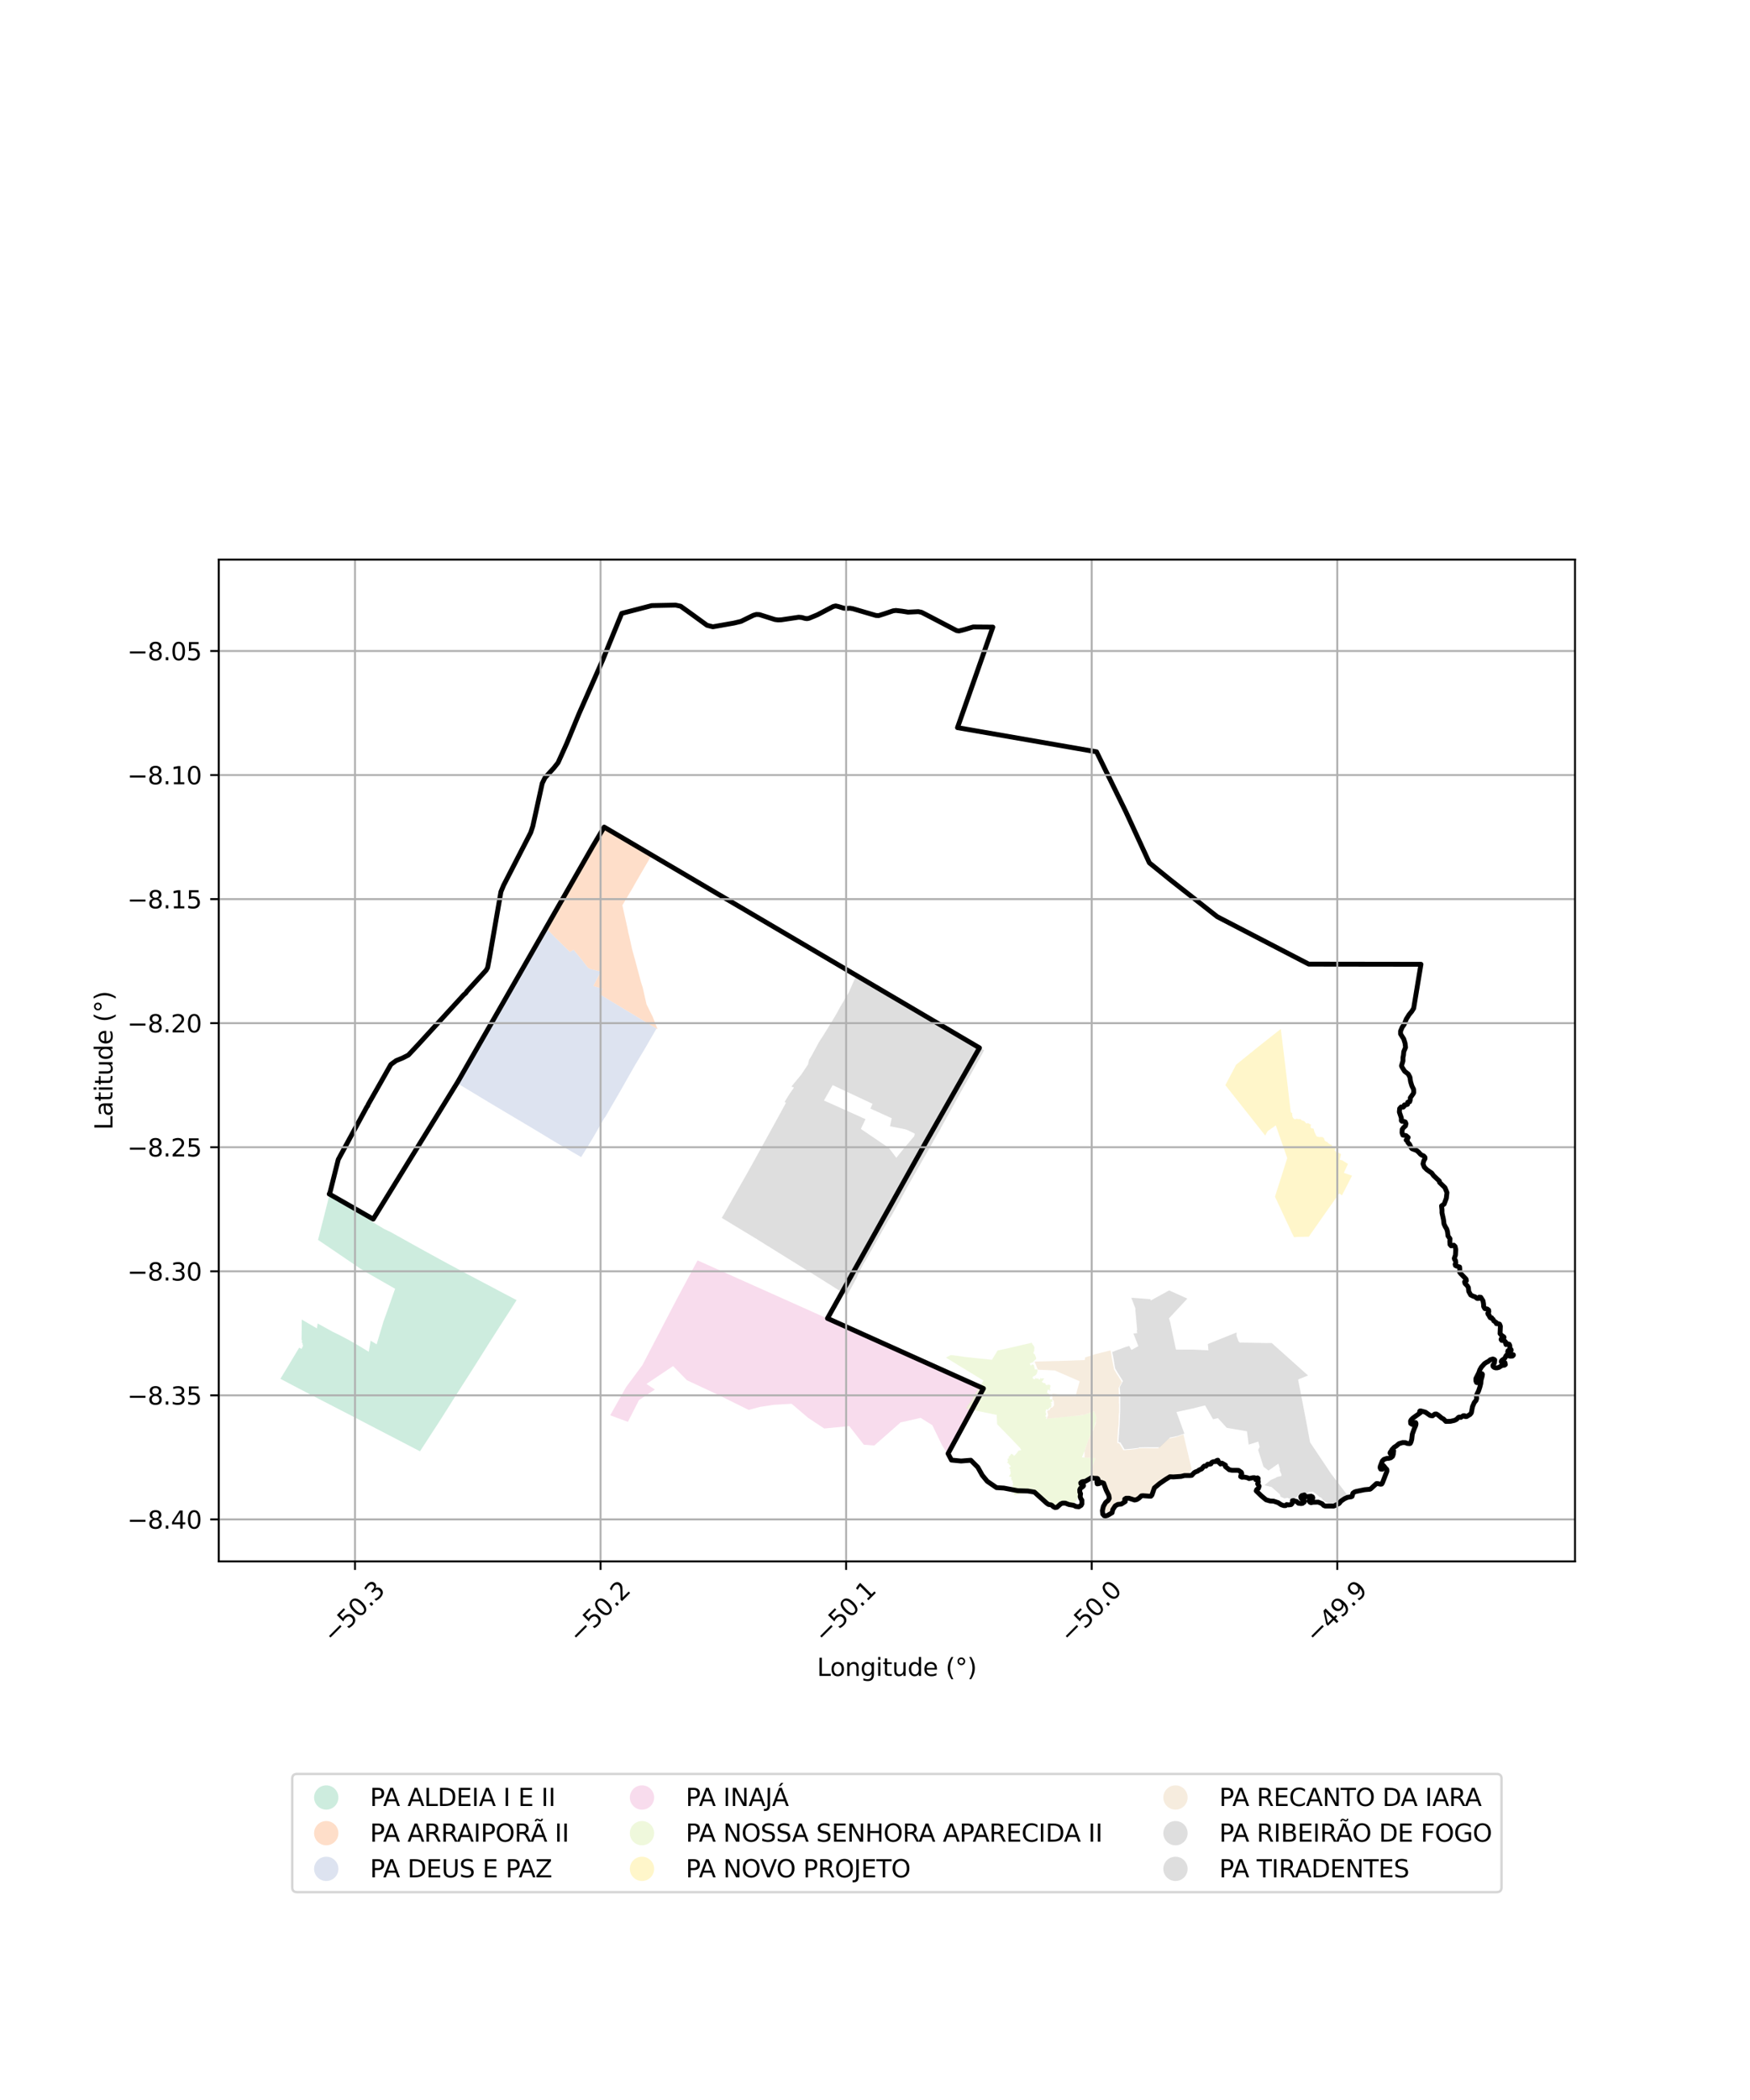 <?xml version="1.0" encoding="utf-8" standalone="no"?>
<!DOCTYPE svg PUBLIC "-//W3C//DTD SVG 1.1//EN"
  "http://www.w3.org/Graphics/SVG/1.1/DTD/svg11.dtd">
<svg xmlns:xlink="http://www.w3.org/1999/xlink" width="720pt" height="864pt" viewBox="0 0 720 864" xmlns="http://www.w3.org/2000/svg" version="1.1">
 <defs>
  <style type="text/css">*{stroke-linejoin: round; stroke-linecap: butt}</style>
 </defs>
 <g id="figure_1">
  <g id="patch_1">
   <path d="M 0 864 
L 720 864 
L 720 0 
L 0 0 
z
" style="fill: #ffffff"/>
  </g>
  <g id="axes_1">
   <g id="patch_2">
    <path d="M 90 642.41 
L 648 642.41 
L 648 230.23 
L 90 230.23 
z
" style="fill: #ffffff"/>
   </g>
   <g id="PatchCollection_1">
    <path d="M 261.386 438.028 
L 265.331 431.44 
L 267.048 428.464 
L 270.12 423.158 
L 267.354 421.518 
L 264.391 419.731 
L 259.398 416.707 
L 257.179 415.38 
L 250.894 411.578 
L 247.596 409.561 
L 247.471 409.486 
L 246.671 408.997 
L 247.908 406.81 
L 246.486 406.38 
L 245.029 405.933 
L 244.11 405.649 
L 247.198 399.753 
L 242.921 398.675 
L 241.962 398.183 
L 241.408 397.505 
L 240.091 395.798 
L 239.175 394.606 
L 238.569 393.862 
L 236.017 390.765 
L 234.464 391.636 
L 228.454 385.73 
L 224.573 381.754 
L 222.174 385.916 
L 220.188 389.359 
L 217.655 393.753 
L 216.185 396.314 
L 214.169 399.904 
L 211.929 403.849 
L 207.266 411.801 
L 207.197 411.918 
L 205.094 415.574 
L 205.026 415.643 
L 203.203 418.956 
L 201.162 422.615 
L 198.673 427.066 
L 197.95 428.202 
L 194.915 432.917 
L 191.413 439.176 
L 187.878 445.511 
L 190.116 446.868 
L 195.122 449.898 
L 197.908 451.584 
L 200.921 453.393 
L 203.801 455.118 
L 211.455 459.679 
L 219.187 464.274 
L 224.717 467.609 
L 227.984 469.604 
L 230.396 471.019 
L 232.747 472.382 
L 235.863 474.185 
L 239.099 476.052 
L 241.96 471.456 
L 244.042 468.018 
L 245.173 466.05 
L 247.386 462.169 
L 248.576 460.101 
L 249.097 459.437 
L 250.26 457.43 
L 253.159 452.431 
L 253.255 452.265 
L 254.037 450.917 
L 255.405 448.549 
L 256.762 446.18 
L 258.095 443.798 
L 261.386 438.028 
" clip-path="url(#p12c47c86e6)" style="fill: #cbd5e8; fill-opacity: 0.65"/>
    <path d="M 248.105 340.365 
L 254.744 344.319 
L 264.944 350.489 
L 267.865 352.273 
L 265.804 355.773 
L 260.957 364.123 
L 260.595 364.847 
L 256.061 372.457 
L 258.413 383.084 
L 258.486 383.664 
L 258.768 384.675 
L 260.113 390.74 
L 261.276 394.908 
L 263.722 404.075 
L 264.428 406.276 
L 264.448 406.377 
L 264.471 406.477 
L 266.001 413.221 
L 266.236 413.688 
L 268.516 418.279 
L 270.549 423.4 
L 270.12 423.158 
L 267.354 421.518 
L 264.391 419.731 
L 259.398 416.707 
L 257.179 415.38 
L 250.894 411.578 
L 247.596 409.561 
L 247.471 409.486 
L 246.671 408.997 
L 247.908 406.81 
L 246.486 406.38 
L 245.029 405.933 
L 244.11 405.649 
L 247.198 399.753 
L 242.921 398.675 
L 241.962 398.183 
L 241.408 397.505 
L 240.091 395.798 
L 239.175 394.606 
L 238.569 393.862 
L 236.017 390.765 
L 234.464 391.636 
L 228.454 385.73 
L 224.573 381.754 
L 226.193 378.91 
L 228.581 374.74 
L 231.26 370.026 
L 234.912 363.683 
L 237.157 359.948 
L 237.261 359.839 
L 238.058 358.268 
L 241.043 352.886 
L 243.326 348.767 
L 248.105 340.365 
" clip-path="url(#p12c47c86e6)" style="fill: #fdcdac; fill-opacity: 0.65"/>
    <path d="M 404.982 571.388 
L 389.992 598.24 
L 389.808 598.149 
L 387.533 594.525 
L 383.594 586.372 
L 378.752 583.346 
L 370.516 585.232 
L 359.717 594.725 
L 355.395 594.394 
L 349.404 586.733 
L 339.1 587.721 
L 332.504 583.35 
L 325.686 577.558 
L 318.271 577.99 
L 312.717 578.831 
L 308.026 580.079 
L 294.622 573.472 
L 282.662 567.897 
L 276.918 562.049 
L 265.979 569.384 
L 269.437 571.696 
L 262.903 576.028 
L 258.34 584.993 
L 251.05 582.294 
L 257.626 570.64 
L 264.32 561.62 
L 275.54 540.07 
L 278.749 533.947 
L 286.992 518.561 
L 404.982 571.388 
" clip-path="url(#p12c47c86e6)" style="fill: #f4cae4; fill-opacity: 0.65"/>
    <path d="M 352.133 401.711 
L 357.737 404.961 
L 363.434 408.216 
L 363.757 408.406 
L 363.844 408.476 
L 363.965 408.546 
L 364.098 408.623 
L 364.253 408.703 
L 364.444 408.82 
L 364.623 408.92 
L 364.798 409.029 
L 364.974 409.125 
L 365.136 409.22 
L 365.29 409.316 
L 365.453 409.415 
L 365.612 409.507 
L 365.952 409.702 
L 366.27 409.894 
L 366.585 410.079 
L 366.915 410.266 
L 367.256 410.47 
L 367.572 410.655 
L 367.906 410.852 
L 368.254 411.064 
L 368.466 411.187 
L 368.623 411.281 
L 368.813 411.389 
L 368.995 411.492 
L 369.158 411.589 
L 369.336 411.697 
L 369.497 411.799 
L 369.675 411.892 
L 369.841 412 
L 370.009 412.102 
L 370.182 412.217 
L 370.342 412.318 
L 370.449 412.386 
L 370.567 412.457 
L 370.651 412.52 
L 370.792 412.591 
L 378.355 416.98 
L 385.13 420.776 
L 391.137 424.179 
L 395.356 426.568 
L 395.521 426.661 
L 400.335 429.381 
L 404.853 432.091 
L 404.13 433.59 
L 401.862 437.625 
L 399.622 441.618 
L 394.686 450.41 
L 391.191 456.747 
L 387.151 463.985 
L 386.923 464.52 
L 385.603 466.723 
L 382.072 472.986 
L 381.924 473.243 
L 378.501 479.219 
L 373.457 488.05 
L 369.962 494.513 
L 366.341 500.949 
L 366.145 500.997 
L 366.064 501.136 
L 365.993 501.255 
L 365.87 501.446 
L 365.721 501.698 
L 365.673 501.82 
L 365.574 501.942 
L 365.446 502.147 
L 365.323 502.362 
L 365.191 502.598 
L 365.075 502.827 
L 364.964 503.023 
L 364.841 503.243 
L 364.734 503.429 
L 364.634 503.626 
L 364.527 503.826 
L 364.424 503.985 
L 364.329 504.137 
L 364.193 504.361 
L 364.065 504.596 
L 363.91 504.859 
L 363.744 505.149 
L 363.673 505.293 
L 363.583 505.433 
L 363.425 505.701 
L 363.279 505.957 
L 363.106 506.25 
L 362.933 506.564 
L 362.765 506.867 
L 362.609 507.153 
L 362.45 507.439 
L 362.313 507.679 
L 362.199 507.895 
L 362.04 508.175 
L 361.878 508.455 
L 361.71 508.737 
L 361.651 508.814 
L 361.555 509.013 
L 361.39 509.316 
L 361.225 509.612 
L 361.068 509.907 
L 360.896 510.207 
L 360.715 510.5 
L 360.554 510.784 
L 360.436 510.995 
L 360.329 511.185 
L 360.177 511.45 
L 360.044 511.714 
L 359.913 511.942 
L 359.824 512.068 
L 359.726 512.258 
L 359.545 512.577 
L 359.391 512.851 
L 359.243 513.119 
L 359.085 513.403 
L 358.929 513.684 
L 358.791 513.939 
L 358.645 514.199 
L 358.513 514.437 
L 358.353 514.709 
L 358.185 515.004 
L 358.007 515.278 
L 357.926 515.455 
L 357.722 515.838 
L 357.562 516.119 
L 357.413 516.376 
L 357.271 516.624 
L 357.131 516.864 
L 356.993 517.116 
L 356.83 517.408 
L 356.667 517.692 
L 356.498 517.984 
L 356.337 518.259 
L 356.203 518.495 
L 356.084 518.702 
L 355.943 518.902 
L 355.917 519.002 
L 355.8 519.105 
L 355.655 519.322 
L 355.524 519.539 
L 355.415 519.729 
L 355.281 519.935 
L 355.159 520.161 
L 355.048 520.385 
L 354.958 520.569 
L 354.854 520.766 
L 354.742 520.973 
L 354.639 521.17 
L 354.534 521.361 
L 354.418 521.559 
L 354.296 521.791 
L 354.165 522.041 
L 354.027 522.304 
L 353.902 522.556 
L 353.782 522.803 
L 353.659 523.048 
L 353.54 523.285 
L 353.42 523.529 
L 353.307 523.761 
L 353.201 523.958 
L 353.114 524.129 
L 353.029 524.316 
L 352.934 524.501 
L 352.838 524.684 
L 352.751 524.845 
L 352.743 524.925 
L 352.53 525.604 
L 348.505 532.975 
L 344.19 530.261 
L 344.007 530.155 
L 343.847 530.056 
L 341.463 528.552 
L 339.658 527.417 
L 334.414 524.122 
L 329.319 520.98 
L 328.777 520.64 
L 327.641 519.934 
L 324.611 518.052 
L 324.428 517.946 
L 324.296 517.851 
L 324.074 517.716 
L 323.808 517.55 
L 323.619 517.439 
L 323.39 517.294 
L 323.178 517.163 
L 322.964 517.028 
L 322.731 516.884 
L 322.499 516.736 
L 322.286 516.601 
L 322.001 516.421 
L 321.674 516.22 
L 321.333 516.011 
L 321.01 515.809 
L 320.713 515.624 
L 320.442 515.462 
L 320.224 515.331 
L 320.006 515.197 
L 319.76 515.041 
L 319.553 514.916 
L 319.287 514.749 
L 319.002 514.569 
L 318.703 514.387 
L 318.452 514.224 
L 318.25 514.083 
L 318.014 513.941 
L 317.788 513.799 
L 317.561 513.655 
L 317.271 513.479 
L 316.99 513.306 
L 316.743 513.157 
L 316.508 513.015 
L 316.276 512.859 
L 316.013 512.723 
L 315.754 512.583 
L 315.519 512.427 
L 315.32 512.288 
L 315.129 512.168 
L 314.933 512.048 
L 314.787 511.949 
L 314.651 511.859 
L 314.582 511.818 
L 314.403 511.711 
L 314.131 511.532 
L 313.82 511.339 
L 313.518 511.153 
L 313.252 510.985 
L 313.027 510.842 
L 312.843 510.729 
L 312.736 510.665 
L 312.623 510.593 
L 312.482 510.506 
L 312.251 510.362 
L 312.056 510.233 
L 311.84 510.1 
L 311.638 509.973 
L 311.444 509.848 
L 311.24 509.723 
L 311.047 509.604 
L 310.886 509.507 
L 310.726 509.406 
L 310.568 509.319 
L 310.49 509.269 
L 310.255 509.125 
L 304.866 505.872 
L 296.961 501.074 
L 297.402 500.308 
L 299.352 496.917 
L 300.002 495.749 
L 300.881 494.192 
L 303.634 489.334 
L 303.928 488.813 
L 305.466 486.121 
L 308.323 481.067 
L 309.991 478.064 
L 315.94 467.277 
L 319.921 460.058 
L 323.375 453.715 
L 322.788 453.377 
L 325.12 449.615 
L 325.278 449.477 
L 325.306 449.435 
L 325.346 449.386 
L 325.386 449.326 
L 325.429 449.256 
L 325.51 449.133 
L 325.601 448.994 
L 325.695 448.85 
L 325.8 448.694 
L 325.911 448.533 
L 326.023 448.375 
L 326.129 448.232 
L 326.225 448.095 
L 326.308 447.974 
L 326.385 447.869 
L 326.447 447.791 
L 326.497 447.726 
L 326.571 447.384 
L 325.617 447.022 
L 326.708 445.695 
L 329.643 442.135 
L 332.379 438.049 
L 332.415 437.965 
L 332.889 436.015 
L 333.931 434.329 
L 334.473 433.363 
L 334.509 433.256 
L 336.403 429.769 
L 336.978 428.689 
L 338.505 426.371 
L 341.286 421.86 
L 343.191 418.735 
L 344.267 416.872 
L 345.529 414.564 
L 347.945 410.394 
L 347.994 410.304 
L 349.157 408.439 
L 350.974 404.303 
L 352.133 401.711 
M 342.577 446.443 
L 338.995 452.767 
L 356.09 460.451 
L 354.189 464.474 
L 365.677 472.268 
L 368.774 476.351 
L 370.915 473.694 
L 372.521 471.727 
L 374.057 469.941 
L 375.128 468.628 
L 376.085 467.553 
L 376.286 466.972 
L 376.347 466.404 
L 373.22 464.878 
L 371.818 464.475 
L 366.181 463.384 
L 366.872 460.08 
L 358.113 456.101 
L 358.989 454.145 
L 342.577 446.443 
" clip-path="url(#p12c47c86e6)" style="fill: #cccccc; fill-opacity: 0.65"/>
    <path d="M 424.503 552.447 
L 424.8 553.087 
L 425.119 553.443 
L 425.561 554.21 
L 425.57 554.885 
L 425.493 555.223 
L 425.504 555.473 
L 425.534 555.778 
L 425.291 556.18 
L 425.289 556.411 
L 425.131 556.603 
L 425.406 557.086 
L 425.785 557.159 
L 425.822 557.556 
L 426.253 558.437 
L 426.288 559.175 
L 425.323 559.945 
L 425.212 560.315 
L 424.352 560.716 
L 423.664 560.988 
L 423.815 561.329 
L 424.05 561.787 
L 424.288 561.776 
L 424.572 561.372 
L 425.108 561.476 
L 425.393 561.706 
L 425.595 562.669 
L 425.751 563.443 
L 426.609 563.377 
L 426.907 563.85 
L 426.659 564.852 
L 426.383 565.416 
L 426.04 565.832 
L 424.915 566.478 
L 424.816 566.894 
L 425.152 567.286 
L 425.407 567.441 
L 425.963 567.377 
L 426.071 566.791 
L 426.405 567.186 
L 427.359 567.191 
L 427.344 567.489 
L 427.579 567.615 
L 427.855 567.485 
L 428.11 566.96 
L 428.252 566.942 
L 428.295 567.103 
L 428.657 567.171 
L 429.273 567.094 
L 429.631 567.14 
L 429.226 567.654 
L 428.938 568.216 
L 428.667 568.323 
L 428.666 568.565 
L 429.137 568.902 
L 429.575 569.035 
L 430.127 569.092 
L 430.093 569.501 
L 430.388 569.771 
L 430.654 569.889 
L 431.313 569.695 
L 431.326 569.557 
L 431.536 569.764 
L 431.857 569.711 
L 432.212 570.117 
L 431.951 571.499 
L 432.177 571.801 
L 431.972 572.486 
L 431.841 571.896 
L 431.337 571.75 
L 431.032 571.899 
L 430.864 572.596 
L 430.777 573.064 
L 431.559 573.363 
L 431.567 573.793 
L 431.998 573.947 
L 432.529 574.099 
L 432.478 574.284 
L 432.191 574.518 
L 431.965 575.025 
L 431.836 575.359 
L 432.125 575.673 
L 432.372 575.835 
L 432.713 575.599 
L 432.879 575.543 
L 432.88 576.134 
L 432.93 576.425 
L 433.347 576.613 
L 432.663 576.753 
L 432.359 576.936 
L 432.519 577.361 
L 432.866 577.719 
L 432.286 577.924 
L 432.715 578.414 
L 432.553 578.557 
L 432.424 579.017 
L 431.965 579.044 
L 431.445 579.618 
L 431.255 579.784 
L 431.582 580.034 
L 431.064 579.957 
L 430.404 579.846 
L 430.249 580.37 
L 430.156 580.995 
L 430.497 581.794 
L 430.14 582.458 
L 430.141 582.835 
L 430.498 582.879 
L 430.519 583.329 
L 430.283 583.802 
L 430.608 583.751 
L 432.936 583.482 
L 438.434 582.884 
L 445.314 582.269 
L 445.47 582.236 
L 445.728 582.179 
L 450.21 580.674 
L 450.558 581.702 
L 451.139 583.342 
L 450.792 584.757 
L 450.753 584.931 
L 450.657 585.475 
L 450.251 586.83 
L 450.042 587.658 
L 449.217 589.379 
L 448.751 589.963 
L 448.071 591.788 
L 447.368 593.615 
L 446.4 596.278 
L 446.141 597.181 
L 445.122 599.592 
L 445.268 599.603 
L 446.225 599.668 
L 450.744 599.94 
L 449.216 603.783 
L 448.865 604.665 
L 447.991 608.769 
L 447.982 608.96 
L 447.443 609.397 
L 446.698 609.795 
L 445.573 610.053 
L 444.442 610.36 
L 444.039 610.514 
L 444.092 610.621 
L 443.971 611.186 
L 444.438 611.221 
L 444.96 611.401 
L 445.142 612.038 
L 444.924 611.899 
L 444.407 611.928 
L 444.093 612.431 
L 443.932 612.77 
L 443.655 614.071 
L 444.488 615.419 
L 444.394 615.625 
L 443.501 616.134 
L 443.007 616.935 
L 442.755 617.738 
L 441.921 618.146 
L 441.814 618.633 
L 441.815 619.48 
L 441.588 619.629 
L 440.806 619.356 
L 439.408 619.241 
L 437.927 619.053 
L 436.443 618.726 
L 435.99 618.826 
L 435.705 618.889 
L 435.17 619.811 
L 434.872 619.712 
L 434.19 619.558 
L 433.538 619.519 
L 433.376 619.586 
L 432.506 619.944 
L 431.728 620.093 
L 431.345 619.888 
L 431.326 619.878 
L 431.206 619.229 
L 430.874 618.705 
L 430.212 618.029 
L 430.13 617.767 
L 429.528 617.1 
L 428.599 616.687 
L 427.143 616.675 
L 426.431 616.16 
L 425.575 615.078 
L 424.817 614.241 
L 423.814 613.889 
L 422.616 614.182 
L 421.323 614.413 
L 420.152 614.689 
L 419.243 614.788 
L 418.325 614.935 
L 417.529 615.147 
L 417.193 614.835 
L 417.108 614.052 
L 417.314 613.542 
L 416.734 613.247 
L 416.123 613.37 
L 416.079 613.002 
L 416.369 612.742 
L 416.871 612.897 
L 417.072 612.283 
L 416.344 612.096 
L 417.005 611.657 
L 416.385 611.236 
L 416.633 611.164 
L 416.657 610.819 
L 416.898 610.453 
L 416.592 609.956 
L 416.568 609.057 
L 416.023 609.106 
L 416.282 608.685 
L 415.855 608.483 
L 416.17 608.068 
L 415.931 607.512 
L 415.333 607.615 
L 415.186 607.249 
L 415.799 606.402 
L 415.788 605.897 
L 415.812 605.657 
L 415.637 605.011 
L 415.701 604.574 
L 415.086 603.871 
L 415.759 603.516 
L 415.817 603.023 
L 415.409 602.823 
L 415.376 602.783 
L 415.081 602.43 
L 414.798 601.886 
L 414.42 601.981 
L 414.277 601.857 
L 414.613 601.465 
L 414.668 601.007 
L 414.521 600.295 
L 414.74 600.043 
L 415.25 599.94 
L 414.866 599.546 
L 415.281 599.103 
L 415.685 598.742 
L 416.04 598.109 
L 416.69 598.438 
L 416.967 598.483 
L 416.849 598.775 
L 417.319 598.954 
L 418.082 598.119 
L 418.628 597.52 
L 418.592 597.286 
L 419.03 597.013 
L 418.91 596.872 
L 419.436 596.798 
L 420.178 596.561 
L 419.767 595.862 
L 419.534 595.571 
L 415.627 591.484 
L 410.25 585.971 
L 410.063 582.13 
L 401.489 580.361 
L 401.249 580.296 
L 397.444 579.512 
L 398.233 578.208 
L 399.417 576.461 
L 399.733 576.09 
L 400.562 574.672 
L 400.752 574.355 
L 402.123 572.077 
L 403.361 570.053 
L 404.697 567.919 
L 404.433 567.889 
L 401.89 566.333 
L 398.855 564.484 
L 395.675 562.54 
L 389.191 558.552 
L 391.166 557.517 
L 394.13 557.861 
L 394.665 557.926 
L 397.065 558.278 
L 397.139 558.289 
L 402.456 558.873 
L 405.438 559.15 
L 405.559 559.164 
L 408.098 559.469 
L 410.447 555.63 
L 413.817 554.923 
L 416.447 554.312 
L 424.503 552.447 
" clip-path="url(#p12c47c86e6)" style="fill: #e6f5c9; fill-opacity: 0.65"/>
    <path d="M 456.882 555.583 
L 457.143 556.626 
L 457.444 558.778 
L 458.348 563.345 
L 459.375 565.131 
L 460.359 566.635 
L 460.881 567.487 
L 461.548 568.63 
L 460.973 569.675 
L 460.222 571.093 
L 460.384 574.227 
L 460.371 577.187 
L 460.445 577.456 
L 460.439 580.898 
L 460.304 582.241 
L 460.202 586.314 
L 459.978 588.044 
L 459.863 589.975 
L 459.675 593.655 
L 460.55 593.884 
L 462.22 596.674 
L 465.212 596.427 
L 468.162 596.066 
L 468.537 595.866 
L 469.49 595.858 
L 470.885 595.827 
L 473.741 595.881 
L 473.741 595.881 
L 476.611 595.898 
L 476.561 595.71 
L 478.903 593.621 
L 480.915 591.824 
L 482.223 591.578 
L 483.987 591.189 
L 485.822 590.54 
L 486.894 590.164 
L 490.301 604.519 
L 490.074 604.772 
L 489.423 605.957 
L 486.611 606.924 
L 484.722 607.327 
L 484.009 607.421 
L 482.009 607.716 
L 479.811 607.987 
L 478.833 607.988 
L 477.769 609.368 
L 477.334 609.525 
L 476.672 609.76 
L 475.993 610.636 
L 475.303 611.051 
L 474.408 613.299 
L 473.946 614.448 
L 473.729 614.69 
L 472.755 615.14 
L 470.698 614.323 
L 468.852 615.5 
L 468.64 615.568 
L 468.517 615.685 
L 468.249 615.756 
L 466.521 616.933 
L 463.804 616.119 
L 461.385 617.69 
L 461.207 617.476 
L 459.902 618.637 
L 459.616 618.75 
L 459.462 618.601 
L 459.207 618.667 
L 458.923 618.652 
L 458.496 618.736 
L 457.458 619.893 
L 457.404 620.357 
L 456.349 622.02 
L 454.975 622.152 
L 454.432 621.394 
L 454.235 620.266 
L 455.389 619.509 
L 455.182 617.827 
L 456.114 616.886 
L 456.684 616.025 
L 456.414 615.592 
L 456.124 615.133 
L 456.1 614.768 
L 455.635 614.135 
L 454.433 611.187 
L 454.232 610.114 
L 451.571 608.583 
L 449.592 607.777 
L 448.181 608.433 
L 448.914 604.621 
L 449.225 603.771 
L 450.745 599.938 
L 446.223 599.667 
L 446.235 597.308 
L 446.141 597.18 
L 447.368 593.615 
L 448.071 591.788 
L 448.751 589.962 
L 449.773 588.482 
L 450.367 586.817 
L 450.851 585.53 
L 450.792 584.756 
L 451.141 583.34 
L 450.559 581.7 
L 450.211 580.673 
L 445.729 582.177 
L 432.936 583.481 
L 430.608 583.751 
L 431.231 582.223 
L 430.975 581.037 
L 430.831 580.872 
L 431.228 580.19 
L 431.699 580.283 
L 432.164 579.462 
L 432.326 579.203 
L 432.87 579.148 
L 433.653 578.234 
L 433.566 576.368 
L 432.996 575.916 
L 432.97 573.413 
L 442.485 574.496 
L 442.591 574.115 
L 442.628 573.97 
L 442.967 572.744 
L 444.192 568.291 
L 436.392 564.901 
L 436.257 564.841 
L 433.998 563.856 
L 426.974 563.524 
L 425.687 560.201 
L 437.294 559.888 
L 437.435 559.883 
L 446.269 559.566 
L 446.51 558.453 
L 449.961 557.367 
L 450.763 557.114 
L 456.882 555.583 
" clip-path="url(#p12c47c86e6)" style="fill: #f1e2cc; fill-opacity: 0.65"/>
    <path d="M 465.47 533.935 
L 472.727 534.473 
L 473.35 534.521 
L 473.4 535.091 
L 477.558 532.808 
L 481.007 530.907 
L 488.515 534.283 
L 480.958 542.394 
L 481.463 544.05 
L 482.001 546.636 
L 483.037 551.586 
L 483.829 555.28 
L 490.65 555.265 
L 490.88 555.266 
L 497.186 555.561 
L 496.952 552.958 
L 508.766 548.223 
L 508.737 549.622 
L 509.244 550.953 
L 509.515 551.786 
L 510.179 552.447 
L 510.712 552.369 
L 520.961 552.568 
L 523.232 552.559 
L 526.463 555.45 
L 531.162 559.648 
L 535.278 563.329 
L 538.159 565.906 
L 534.131 567.548 
L 534.097 567.748 
L 534.891 571.705 
L 535.605 575.485 
L 537.063 582.98 
L 539.01 593.425 
L 539.305 593.87 
L 544.976 602.336 
L 547.614 606.298 
L 554.193 614.934 
L 554.165 615.045 
L 552.476 615.795 
L 552.114 616.139 
L 552.193 616.625 
L 551.705 616.799 
L 550.513 617.768 
L 550.221 617.606 
L 549.913 617.883 
L 549.009 618.313 
L 547.588 618.745 
L 547.251 618.674 
L 546.734 618.709 
L 545.59 618.116 
L 544.521 617.361 
L 543.454 616.069 
L 542.887 615.95 
L 541.58 614.745 
L 540.194 613.714 
L 538.487 613.833 
L 537.916 614.353 
L 536.885 614.176 
L 536.654 614.409 
L 534.792 614.402 
L 532.933 616.605 
L 531.178 616.984 
L 529.742 616.235 
L 528.476 616.505 
L 526.85 615.771 
L 526.582 614.809 
L 523.159 611.811 
L 520.185 611.092 
L 522.882 608.868 
L 524.772 608.068 
L 525.44 607.64 
L 527.133 607.304 
L 527.226 606.584 
L 526.518 604.97 
L 526.614 604.441 
L 525.966 602.181 
L 521.891 605.041 
L 519.837 603.462 
L 517.639 596.546 
L 518.263 595.274 
L 517.712 593.109 
L 513.746 594.37 
L 513.024 588.863 
L 504.733 587.457 
L 501.08 583.443 
L 499.105 583.943 
L 495.794 578.221 
L 490.686 579.492 
L 484.034 580.935 
L 485.279 584.314 
L 487.174 589.499 
L 487.348 589.784 
L 486.276 590.16 
L 484.441 590.809 
L 482.677 591.197 
L 481.369 591.443 
L 477.132 595.454 
L 471.339 595.447 
L 469.944 595.478 
L 468.991 595.485 
L 468.616 595.501 
L 468.616 595.686 
L 465.666 596.047 
L 462.674 596.294 
L 461.004 593.504 
L 460.129 593.275 
L 460.422 589.391 
L 460.656 585.933 
L 460.893 580.518 
L 460.899 577.076 
L 460.924 573.709 
L 460.676 570.713 
L 462.002 568.25 
L 461.335 567.107 
L 459.828 564.75 
L 458.802 562.964 
L 458.459 560.962 
L 458.167 559.128 
L 457.597 556.246 
L 459.786 555.411 
L 463.011 554.225 
L 464.581 553.77 
L 465.484 555.41 
L 468.36 553.847 
L 466.312 548.656 
L 467.913 548.459 
L 467.731 547.653 
L 467.826 546.989 
L 467.319 541.281 
L 467.123 539.067 
L 467.163 538.411 
L 465.47 533.935 
" clip-path="url(#p12c47c86e6)" style="fill: #cccccc; fill-opacity: 0.65"/>
    <path d="M 526.94 423.362 
L 527.092 424.453 
L 527.612 428.663 
L 527.625 428.906 
L 528.057 432.275 
L 529.323 442.816 
L 531.052 457.55 
L 531.746 458.154 
L 531.596 458.304 
L 531.661 458.817 
L 531.776 459.514 
L 532.165 460.149 
L 532.731 460.515 
L 533.578 460.288 
L 534.176 460.468 
L 534.301 460.435 
L 535.028 460.429 
L 535.604 460.941 
L 536.602 461.267 
L 537.401 462.203 
L 538.253 462.095 
L 539.13 462.686 
L 539.389 462.591 
L 539.189 463.647 
L 539.495 464.199 
L 540.183 464.27 
L 540.49 464.469 
L 540.751 465.592 
L 541.671 467.543 
L 542.783 467.832 
L 543.2 467.807 
L 544.157 467.83 
L 544.749 468.372 
L 545.037 469.254 
L 545.559 469.684 
L 546.102 469.827 
L 546.406 470.283 
L 547.278 470.847 
L 547.895 471.042 
L 547.921 471.341 
L 548.176 471.617 
L 548.587 471.973 
L 549.347 472.05 
L 549.316 472.648 
L 549.133 473.448 
L 549.546 473.569 
L 549.514 473.953 
L 550.57 474.188 
L 551.693 474.855 
L 551.269 476.937 
L 551.287 477.207 
L 552.143 477.337 
L 553.171 477.981 
L 554.598 478.836 
L 552.897 482.54 
L 556.264 483.714 
L 555.332 485.537 
L 555.122 485.955 
L 554.913 486.362 
L 553.669 488.797 
L 552.124 491.811 
L 550.987 491.009 
L 547.844 495.466 
L 545.136 499.307 
L 542.722 502.752 
L 541.102 505.07 
L 538.576 508.691 
L 538.552 508.794 
L 537.492 508.83 
L 534.232 508.889 
L 532.394 509.015 
L 531.689 507.571 
L 531.618 507.474 
L 530.579 505.232 
L 524.551 492.352 
L 525.543 489.243 
L 529.61 476.474 
L 524.89 463.016 
L 521.539 465.393 
L 520.545 467.213 
L 514.091 459.035 
L 514.02 458.943 
L 511.482 455.751 
L 508.137 451.528 
L 504.136 446.468 
L 508.464 438.278 
L 508.458 438.146 
L 517.559 430.77 
L 523.771 425.864 
L 524.241 425.501 
L 526.94 423.362 
" clip-path="url(#p12c47c86e6)" style="fill: #fff2ae; fill-opacity: 0.65"/>
    <path d="M 135.731 490.806 
L 143.746 496.406 
L 148.451 499.515 
L 153.336 502.825 
L 157.278 505.166 
L 158.228 505.711 
L 160.786 506.936 
L 163.314 508.351 
L 165.179 509.389 
L 168.787 511.404 
L 172.679 513.567 
L 176.584 515.71 
L 180.504 517.86 
L 184.492 520.034 
L 192.496 524.323 
L 196.511 526.449 
L 200.515 528.557 
L 204.103 530.446 
L 204.481 530.671 
L 209.068 533.071 
L 212.534 534.903 
L 210.3 538.44 
L 208.994 540.497 
L 205.493 545.893 
L 201.637 551.957 
L 201.524 552.117 
L 197.883 557.904 
L 194.258 563.649 
L 194.201 563.736 
L 189.4 571.22 
L 186.191 576.244 
L 186.1 576.402 
L 184.903 578.319 
L 180.862 584.706 
L 178.416 588.46 
L 175.162 593.481 
L 172.801 597.114 
L 164.494 592.797 
L 162.846 591.943 
L 160.023 590.483 
L 156.352 588.579 
L 154.658 587.696 
L 154.494 587.612 
L 152.321 586.484 
L 148.183 584.325 
L 144.43 582.38 
L 136.719 578.406 
L 132.27 576.105 
L 128.246 574.025 
L 123.116 571.355 
L 120.34 569.906 
L 115.364 567.278 
L 119.098 561.131 
L 119.608 560.262 
L 123.099 554.474 
L 124.072 554.984 
L 124.67 553.707 
L 124.579 553.508 
L 124.634 553.261 
L 124.427 553.151 
L 124.524 552.631 
L 124.176 552.449 
L 124.289 551.322 
L 124.065 551.316 
L 124.157 542.902 
L 130.391 546.548 
L 130.695 544.51 
L 136.938 547.959 
L 139.738 549.322 
L 143.754 551.444 
L 145.044 552.173 
L 147.206 553.431 
L 151.714 556.161 
L 152.502 551.591 
L 154.962 553.1 
L 157.85 543.465 
L 158.202 542.53 
L 160.07 537.324 
L 160.36 536.478 
L 162.564 530.234 
L 156.84 526.969 
L 151.265 523.774 
L 148.327 522.004 
L 145.063 519.786 
L 139.853 516.238 
L 134.301 512.463 
L 130.844 510.137 
L 133.686 498.95 
L 135.731 490.806 
" clip-path="url(#p12c47c86e6)" style="fill: #b3e2cd; fill-opacity: 0.65"/>
   </g>
   <g id="PatchCollection_2">
    <path d="M 135.598 491.312 
L 135.463 491.234 
L 135.598 491.312 
L 135.598 491.312 
" clip-path="url(#p12c47c86e6)" style="fill: none; stroke: #000000; stroke-width: 2"/>
    <path d="M 138.502 479.715 
L 139.16 477.076 
L 150.982 455.327 
L 151.265 455.021 
L 151.475 454.422 
L 156.674 445.281 
L 160.813 437.967 
L 162.987 436.375 
L 165.559 435.336 
L 168.004 434.091 
L 171.925 429.92 
L 190.773 409.322 
L 191.664 408.554 
L 192.145 407.828 
L 200.011 399.186 
L 200.624 398.096 
L 201.384 394.062 
L 206.1 366.888 
L 207.207 364.231 
L 218.342 342.566 
L 219.222 339.894 
L 223.097 322.265 
L 224.215 319.989 
L 227.898 315.938 
L 229.598 313.789 
L 233.19 305.835 
L 238.172 293.766 
L 247.872 271.771 
L 255.794 252.364 
L 268.138 249.16 
L 277.951 248.965 
L 280.032 249.412 
L 283.926 252.202 
L 290.899 257.27 
L 293.297 257.879 
L 302.003 256.34 
L 304.868 255.655 
L 309.921 253.169 
L 311.18 252.802 
L 312.438 252.866 
L 318.815 254.889 
L 320.086 255.059 
L 321.456 255.008 
L 328.618 253.941 
L 329.92 254.055 
L 331.076 254.395 
L 332.003 254.534 
L 332.87 254.367 
L 336.288 252.955 
L 342.851 249.515 
L 343.836 249.295 
L 344.903 249.534 
L 347.18 250.231 
L 348.427 250.317 
L 349.661 250.229 
L 350.869 250.436 
L 360.378 253.222 
L 361.522 253.276 
L 363.821 252.546 
L 367.444 251.317 
L 368.591 251.165 
L 371.073 251.447 
L 373.602 251.851 
L 377.837 251.643 
L 379.172 251.926 
L 382.46 253.623 
L 393.604 259.456 
L 394.595 259.589 
L 396.952 258.984 
L 400.378 257.953 
L 408.482 258.016 
L 393.938 299.374 
L 451.141 309.309 
L 463.24 334.056 
L 472.875 354.987 
L 481.577 362.042 
L 500.814 377.158 
L 538.462 396.672 
L 584.619 396.734 
L 581.629 414.843 
L 580.819 416.142 
L 579.738 417.443 
L 578.591 419.289 
L 577.716 421.477 
L 576.906 422.64 
L 576.236 424.19 
L 576.24 425.419 
L 577.533 427.463 
L 578.081 429.237 
L 578.285 430.915 
L 577.544 432.693 
L 577.413 434.195 
L 577.212 435.083 
L 577.216 436.517 
L 576.611 438.499 
L 576.884 439.112 
L 577.905 440.748 
L 579.4 441.905 
L 580.081 443.2 
L 580.358 445.043 
L 580.905 446.816 
L 581.587 448.18 
L 581.658 449.477 
L 581.456 449.955 
L 580.241 451.666 
L 580.243 452.485 
L 579.974 453.305 
L 579.635 453.306 
L 579.161 453.512 
L 579.096 454.332 
L 578.825 454.469 
L 577.809 454.608 
L 577.675 455.155 
L 577.337 455.497 
L 576.455 455.431 
L 575.863 456.095 
L 575.732 457.53 
L 576.552 459.917 
L 576.555 461.078 
L 576.827 461.35 
L 577.505 461.348 
L 578.183 461.619 
L 578.456 462.301 
L 578.256 463.189 
L 577.377 464.011 
L 576.904 464.695 
L 576.84 466.061 
L 577.182 467.016 
L 578.47 467.217 
L 579.353 467.965 
L 579.016 468.649 
L 578.543 469.06 
L 579.019 469.468 
L 579.292 470.15 
L 579.904 470.763 
L 580.517 472.059 
L 580.926 472.604 
L 582.803 473.317 
L 583.551 473.93 
L 584.502 474.951 
L 585.046 475.291 
L 585.724 475.562 
L 586.268 476.175 
L 586.27 476.721 
L 585.798 477.542 
L 585.462 478.84 
L 586.009 480.204 
L 587.028 481.225 
L 589.066 482.653 
L 589.815 483.675 
L 592.194 485.921 
L 592.263 486.467 
L 594.506 488.646 
L 595.319 490.668 
L 595.055 492.99 
L 594.181 495.382 
L 593.098 496.137 
L 593.275 497.781 
L 593.278 498.997 
L 593.896 501.795 
L 594.105 503.569 
L 594.65 504.728 
L 595.195 505.614 
L 595.537 506.706 
L 595.746 508.48 
L 596.562 509.638 
L 596.498 510.799 
L 596.569 512.028 
L 597.045 512.573 
L 598.129 512.297 
L 598.673 512.841 
L 598.938 514.115 
L 598.809 516.369 
L 598.338 517.736 
L 598.475 518.213 
L 598.815 518.554 
L 598.954 519.509 
L 598.684 520.192 
L 598.821 520.67 
L 599.229 520.874 
L 600.518 521.28 
L 600.588 522.167 
L 600.524 523.396 
L 601 524.009 
L 603.176 526.256 
L 603.31 526.927 
L 602.566 527.407 
L 602.771 528.089 
L 603.655 528.974 
L 604.132 529.724 
L 604.272 531.294 
L 605.09 532.794 
L 606.04 533.269 
L 606.854 533.539 
L 607.738 534.219 
L 608.348 534.218 
L 608.617 533.671 
L 609.228 533.737 
L 610.152 535.199 
L 610.359 536.427 
L 610.43 537.588 
L 610.907 538.406 
L 611.856 538.539 
L 612.468 539.015 
L 612.538 539.698 
L 612.133 540.314 
L 612.27 540.791 
L 612.677 541.063 
L 612.746 541.541 
L 613.155 542.154 
L 613.697 542.152 
L 613.902 542.562 
L 614.31 542.833 
L 614.583 543.447 
L 615.601 544.127 
L 615.671 544.605 
L 616.416 544.602 
L 616.959 544.806 
L 617.301 545.624 
L 617.174 548.697 
L 617.786 549.377 
L 618.738 550.057 
L 618.806 550.262 
L 617.79 550.606 
L 617.588 551.085 
L 617.86 551.494 
L 618.878 551.559 
L 619.422 552.104 
L 619.423 552.65 
L 619.628 553.195 
L 620.237 552.852 
L 620.916 553.055 
L 621.189 553.669 
L 621.192 554.693 
L 621.736 555.36 
L 621.736 555.633 
L 621.398 555.702 
L 620.787 555.568 
L 620.449 555.705 
L 620.314 556.184 
L 621.741 557.272 
L 622.636 557.398 
L 622.636 557.568 
L 622.298 557.91 
L 621.485 557.981 
L 620.841 557.88 
L 620.127 557.439 
L 619.856 557.508 
L 619.485 558.021 
L 619.283 558.568 
L 618.979 558.944 
L 617.964 559.664 
L 617.694 560.006 
L 617.661 560.314 
L 617.899 560.586 
L 618.205 560.653 
L 618.747 560.584 
L 619.188 560.65 
L 619.326 561.435 
L 618.987 561.675 
L 618.242 561.746 
L 617.564 562.021 
L 616.753 562.569 
L 615.939 562.777 
L 615.329 562.778 
L 614.718 562.575 
L 614.277 562.167 
L 614.241 561.689 
L 614.849 560.732 
L 614.981 559.536 
L 614.709 559.298 
L 614.2 559.129 
L 613.15 559.439 
L 612.304 560.159 
L 611.695 560.434 
L 610.781 561.017 
L 609.464 562.489 
L 608.823 563.617 
L 608.419 564.779 
L 607.213 567.19 
L 607.216 568.146 
L 607.489 568.794 
L 607.727 568.861 
L 608.031 568.621 
L 608.301 568.108 
L 608.533 566.469 
L 608.837 565.888 
L 609.479 565.306 
L 609.75 565.203 
L 609.92 565.475 
L 609.787 566.295 
L 609.384 567.73 
L 609.219 569.266 
L 608.851 570.701 
L 608.313 572.307 
L 607.639 573.641 
L 607.441 574.543 
L 607.545 575.328 
L 607.276 576.182 
L 606.567 577.038 
L 605.826 578.747 
L 605.358 581.274 
L 604.852 581.924 
L 603.397 582.816 
L 602.854 582.818 
L 602.582 582.477 
L 602.04 582.479 
L 601.024 583.164 
L 600.448 583.03 
L 600.075 583.133 
L 599.23 583.989 
L 598.384 584.401 
L 596.768 584.773 
L 594.869 584.813 
L 593.917 583.826 
L 593.102 583.384 
L 591.641 582.16 
L 590.928 581.752 
L 590.351 581.788 
L 589.641 582.302 
L 589.404 582.508 
L 589.167 582.508 
L 588.421 582.374 
L 586.45 581.014 
L 584.628 580.509 
L 584.221 580.51 
L 584.086 580.681 
L 584.155 581.056 
L 584.392 581.226 
L 581.246 583.488 
L 580.604 584.139 
L 580.334 584.686 
L 580.404 585.641 
L 580.948 586.015 
L 581.491 586.15 
L 581.761 585.842 
L 581.76 585.433 
L 582.2 585.261 
L 582.438 585.294 
L 582.574 585.601 
L 582.575 585.942 
L 582.441 586.523 
L 581.871 587.81 
L 581.064 590.065 
L 580.832 592.182 
L 580.531 593.267 
L 580.228 593.848 
L 579.957 593.952 
L 578.939 593.852 
L 578.261 593.547 
L 577.074 593.516 
L 575.59 593.962 
L 574.474 594.921 
L 573.628 595.436 
L 572.681 596.429 
L 572.344 597.078 
L 572.006 597.455 
L 571.905 597.83 
L 572.042 598.103 
L 572.415 598.136 
L 572.821 597.828 
L 573.395 596.904 
L 573.229 598.339 
L 572.926 599.193 
L 572.216 599.775 
L 571.369 600.017 
L 570.657 600.019 
L 569.377 600.43 
L 568.735 601.08 
L 567.86 603.37 
L 567.827 603.916 
L 568.066 604.428 
L 568.711 604.494 
L 568.913 604.255 
L 569.147 602.923 
L 570.133 604.115 
L 570.541 604.523 
L 570.605 604.749 
L 570.607 605.363 
L 568.755 610.148 
L 568.451 610.593 
L 568.016 610.646 
L 566.557 610.343 
L 566.286 610.412 
L 563.952 612.535 
L 563.648 612.707 
L 561.423 612.912 
L 557.899 613.639 
L 557.255 613.88 
L 556.68 614.291 
L 556.444 614.804 
L 556.445 615.179 
L 556.277 615.658 
L 555.904 615.83 
L 554.447 616.038 
L 553.194 616.588 
L 551.739 617.582 
L 550.928 618.575 
L 548.772 619.635 
L 545.144 619.611 
L 544.601 619.374 
L 543.92 618.658 
L 542.393 618.014 
L 540.037 618.071 
L 539.448 618.256 
L 538.973 618.053 
L 538.564 617.508 
L 539.173 616.755 
L 539.851 616.958 
L 540.121 616.274 
L 539.984 615.865 
L 539.441 615.593 
L 537.407 615.804 
L 536.931 615.464 
L 536.659 615.055 
L 535.575 615.331 
L 535.169 615.81 
L 535.238 616.22 
L 535.51 616.628 
L 536.461 617.172 
L 536.598 617.581 
L 536.599 617.991 
L 535.855 618.539 
L 535.312 618.609 
L 534.227 618.475 
L 533.411 617.727 
L 532.869 617.66 
L 532.19 617.389 
L 531.715 617.458 
L 531.717 618.005 
L 531.583 618.619 
L 531.177 619.03 
L 530.16 619.17 
L 529.346 619.035 
L 528.94 619.446 
L 528.195 619.448 
L 527.176 619.109 
L 525.818 618.226 
L 523.985 617.616 
L 522.561 617.552 
L 520.932 617.078 
L 519.029 615.513 
L 516.854 613.403 
L 517.056 612.856 
L 517.732 612.376 
L 518.035 611.444 
L 517.422 610.489 
L 517.692 609.738 
L 517.554 609.055 
L 517.62 608.236 
L 517.348 608.032 
L 517.145 608.237 
L 517.147 608.783 
L 516.672 608.785 
L 516.535 608.307 
L 516.127 607.967 
L 515.517 607.968 
L 513.89 608.314 
L 513.211 607.975 
L 511.922 607.705 
L 510.973 607.776 
L 510.43 607.504 
L 510.631 606.753 
L 510.901 606.274 
L 510.696 605.728 
L 509.609 604.98 
L 508.999 604.914 
L 506.965 604.919 
L 505.811 604.718 
L 504.181 603.425 
L 504.179 602.81 
L 502.753 601.995 
L 502.143 602.338 
L 501.871 601.861 
L 501.464 601.725 
L 501.054 600.77 
L 500.58 600.908 
L 500.242 601.319 
L 499.157 601.39 
L 498.48 601.733 
L 498.21 602.28 
L 497.6 602.418 
L 496.854 602.42 
L 496.111 603.242 
L 495.5 603.175 
L 495.162 603.449 
L 494.418 604.339 
L 493.335 604.819 
L 492.726 605.299 
L 491.913 605.574 
L 491.303 605.917 
L 490.289 607.012 
L 489.543 607.083 
L 487.305 607.088 
L 485.95 607.433 
L 482.764 607.647 
L 481.339 607.582 
L 479.478 608.734 
L 477.177 610.311 
L 474.944 612.16 
L 473.934 615.098 
L 473.528 615.577 
L 472.918 615.579 
L 470.273 615.381 
L 469.595 615.451 
L 468.58 616.41 
L 467.7 616.958 
L 466.819 617.165 
L 464.511 616.42 
L 463.291 616.423 
L 462.749 616.766 
L 462.75 617.176 
L 462.955 617.517 
L 462.955 617.79 
L 461.33 618.818 
L 459.907 618.958 
L 458.823 619.576 
L 457.81 621.149 
L 457.542 622.378 
L 455.666 623.468 
L 454.853 623.675 
L 454.31 623.608 
L 453.698 622.927 
L 453.559 621.493 
L 453.961 619.785 
L 454.907 618.144 
L 455.922 617.322 
L 456.394 616.434 
L 456.188 615.205 
L 455.097 613.023 
L 454.073 610.226 
L 453.19 609.887 
L 452.039 610.436 
L 451.429 610.506 
L 451.291 609.687 
L 451.9 609.003 
L 451.627 608.389 
L 451.423 608.253 
L 449.863 608.189 
L 449.131 607.937 
L 446.495 609.481 
L 445.793 609.524 
L 445.092 609.692 
L 444.644 610.093 
L 444.727 610.467 
L 445.058 610.716 
L 445.471 610.714 
L 445.718 610.88 
L 445.802 611.254 
L 445.555 611.586 
L 444.526 612.337 
L 444.239 612.919 
L 444.282 613.957 
L 444.573 614.538 
L 444.411 615.784 
L 444.66 616.531 
L 445.116 617.236 
L 445.119 618.732 
L 444.791 619.355 
L 443.844 619.939 
L 442.564 619.776 
L 441.821 619.363 
L 439.716 618.995 
L 438.282 618.42 
L 437.168 618.422 
L 436.344 618.798 
L 434.862 620.131 
L 434.12 620.258 
L 433.418 619.927 
L 432.797 619.347 
L 432.384 619.141 
L 431.394 618.977 
L 430.628 618.44 
L 425.594 613.898 
L 422.92 613.452 
L 418.781 613.325 
L 413.05 612.243 
L 409.993 612.052 
L 406.172 609.442 
L 404.135 606.96 
L 402.288 603.65 
L 399.422 600.786 
L 395.411 601.104 
L 391.463 600.722 
L 390.062 598.049 
L 404.612 571.25 
L 340.457 542.413 
L 380.907 469.954 
L 402.983 431.116 
L 248.578 340.289 
L 243.761 348.381 
L 188.332 445.132 
L 153.553 501.577 
L 135.598 491.312 
L 138.502 479.715 
L 138.502 479.715 
" clip-path="url(#p12c47c86e6)" style="fill: none; stroke: #000000; stroke-width: 2"/>
   </g>
   <g id="matplotlib.axis_1">
    <g id="xtick_1">
     <g id="line2d_1">
      <path d="M 146.054 642.41 
L 146.054 230.23 
" clip-path="url(#p12c47c86e6)" style="fill: none; stroke: #b0b0b0; stroke-width: 0.8; stroke-linecap: square"/>
     </g>
     <g id="line2d_2">
      <defs>
       <path id="m5b8ac90ef3" d="M 0 0 
L 0 3.5 
" style="stroke: #000000; stroke-width: 0.8"/>
      </defs>
      <g>
       <use xlink:href="#m5b8ac90ef3" x="146.054" y="642.41" style="stroke: #000000; stroke-width: 0.8"/>
      </g>
     </g>
     <g id="text_1">
      <!-- −50.3 -->
      <g transform="translate(137.171 676.453) rotate(-45) scale(0.1 -0.1)">
       <defs>
        <path id="DejaVuSans-2212" d="M 678 2272 
L 4684 2272 
L 4684 1741 
L 678 1741 
L 678 2272 
z
" transform="scale(0.016)"/>
        <path id="DejaVuSans-35" d="M 691 4666 
L 3169 4666 
L 3169 4134 
L 1269 4134 
L 1269 2991 
Q 1406 3038 1543 3061 
Q 1681 3084 1819 3084 
Q 2600 3084 3056 2656 
Q 3513 2228 3513 1497 
Q 3513 744 3044 326 
Q 2575 -91 1722 -91 
Q 1428 -91 1123 -41 
Q 819 9 494 109 
L 494 744 
Q 775 591 1075 516 
Q 1375 441 1709 441 
Q 2250 441 2565 725 
Q 2881 1009 2881 1497 
Q 2881 1984 2565 2268 
Q 2250 2553 1709 2553 
Q 1456 2553 1204 2497 
Q 953 2441 691 2322 
L 691 4666 
z
" transform="scale(0.016)"/>
        <path id="DejaVuSans-30" d="M 2034 4250 
Q 1547 4250 1301 3770 
Q 1056 3291 1056 2328 
Q 1056 1369 1301 889 
Q 1547 409 2034 409 
Q 2525 409 2770 889 
Q 3016 1369 3016 2328 
Q 3016 3291 2770 3770 
Q 2525 4250 2034 4250 
z
M 2034 4750 
Q 2819 4750 3233 4129 
Q 3647 3509 3647 2328 
Q 3647 1150 3233 529 
Q 2819 -91 2034 -91 
Q 1250 -91 836 529 
Q 422 1150 422 2328 
Q 422 3509 836 4129 
Q 1250 4750 2034 4750 
z
" transform="scale(0.016)"/>
        <path id="DejaVuSans-2e" d="M 684 794 
L 1344 794 
L 1344 0 
L 684 0 
L 684 794 
z
" transform="scale(0.016)"/>
        <path id="DejaVuSans-33" d="M 2597 2516 
Q 3050 2419 3304 2112 
Q 3559 1806 3559 1356 
Q 3559 666 3084 287 
Q 2609 -91 1734 -91 
Q 1441 -91 1130 -33 
Q 819 25 488 141 
L 488 750 
Q 750 597 1062 519 
Q 1375 441 1716 441 
Q 2309 441 2620 675 
Q 2931 909 2931 1356 
Q 2931 1769 2642 2001 
Q 2353 2234 1838 2234 
L 1294 2234 
L 1294 2753 
L 1863 2753 
Q 2328 2753 2575 2939 
Q 2822 3125 2822 3475 
Q 2822 3834 2567 4026 
Q 2313 4219 1838 4219 
Q 1578 4219 1281 4162 
Q 984 4106 628 3988 
L 628 4550 
Q 988 4650 1302 4700 
Q 1616 4750 1894 4750 
Q 2613 4750 3031 4423 
Q 3450 4097 3450 3541 
Q 3450 3153 3228 2886 
Q 3006 2619 2597 2516 
z
" transform="scale(0.016)"/>
       </defs>
       <use xlink:href="#DejaVuSans-2212"/>
       <use xlink:href="#DejaVuSans-35" transform="translate(83.789 0)"/>
       <use xlink:href="#DejaVuSans-30" transform="translate(147.412 0)"/>
       <use xlink:href="#DejaVuSans-2e" transform="translate(211.035 0)"/>
       <use xlink:href="#DejaVuSans-33" transform="translate(242.822 0)"/>
      </g>
     </g>
    </g>
    <g id="xtick_2">
     <g id="line2d_3">
      <path d="M 247.089 642.41 
L 247.089 230.23 
" clip-path="url(#p12c47c86e6)" style="fill: none; stroke: #b0b0b0; stroke-width: 0.8; stroke-linecap: square"/>
     </g>
     <g id="line2d_4">
      <g>
       <use xlink:href="#m5b8ac90ef3" x="247.089" y="642.41" style="stroke: #000000; stroke-width: 0.8"/>
      </g>
     </g>
     <g id="text_2">
      <!-- −50.2 -->
      <g transform="translate(238.206 676.453) rotate(-45) scale(0.1 -0.1)">
       <defs>
        <path id="DejaVuSans-32" d="M 1228 531 
L 3431 531 
L 3431 0 
L 469 0 
L 469 531 
Q 828 903 1448 1529 
Q 2069 2156 2228 2338 
Q 2531 2678 2651 2914 
Q 2772 3150 2772 3378 
Q 2772 3750 2511 3984 
Q 2250 4219 1831 4219 
Q 1534 4219 1204 4116 
Q 875 4013 500 3803 
L 500 4441 
Q 881 4594 1212 4672 
Q 1544 4750 1819 4750 
Q 2544 4750 2975 4387 
Q 3406 4025 3406 3419 
Q 3406 3131 3298 2873 
Q 3191 2616 2906 2266 
Q 2828 2175 2409 1742 
Q 1991 1309 1228 531 
z
" transform="scale(0.016)"/>
       </defs>
       <use xlink:href="#DejaVuSans-2212"/>
       <use xlink:href="#DejaVuSans-35" transform="translate(83.789 0)"/>
       <use xlink:href="#DejaVuSans-30" transform="translate(147.412 0)"/>
       <use xlink:href="#DejaVuSans-2e" transform="translate(211.035 0)"/>
       <use xlink:href="#DejaVuSans-32" transform="translate(242.822 0)"/>
      </g>
     </g>
    </g>
    <g id="xtick_3">
     <g id="line2d_5">
      <path d="M 348.124 642.41 
L 348.124 230.23 
" clip-path="url(#p12c47c86e6)" style="fill: none; stroke: #b0b0b0; stroke-width: 0.8; stroke-linecap: square"/>
     </g>
     <g id="line2d_6">
      <g>
       <use xlink:href="#m5b8ac90ef3" x="348.124" y="642.41" style="stroke: #000000; stroke-width: 0.8"/>
      </g>
     </g>
     <g id="text_3">
      <!-- −50.1 -->
      <g transform="translate(339.24 676.453) rotate(-45) scale(0.1 -0.1)">
       <defs>
        <path id="DejaVuSans-31" d="M 794 531 
L 1825 531 
L 1825 4091 
L 703 3866 
L 703 4441 
L 1819 4666 
L 2450 4666 
L 2450 531 
L 3481 531 
L 3481 0 
L 794 0 
L 794 531 
z
" transform="scale(0.016)"/>
       </defs>
       <use xlink:href="#DejaVuSans-2212"/>
       <use xlink:href="#DejaVuSans-35" transform="translate(83.789 0)"/>
       <use xlink:href="#DejaVuSans-30" transform="translate(147.412 0)"/>
       <use xlink:href="#DejaVuSans-2e" transform="translate(211.035 0)"/>
       <use xlink:href="#DejaVuSans-31" transform="translate(242.822 0)"/>
      </g>
     </g>
    </g>
    <g id="xtick_4">
     <g id="line2d_7">
      <path d="M 449.159 642.41 
L 449.159 230.23 
" clip-path="url(#p12c47c86e6)" style="fill: none; stroke: #b0b0b0; stroke-width: 0.8; stroke-linecap: square"/>
     </g>
     <g id="line2d_8">
      <g>
       <use xlink:href="#m5b8ac90ef3" x="449.159" y="642.41" style="stroke: #000000; stroke-width: 0.8"/>
      </g>
     </g>
     <g id="text_4">
      <!-- −50.0 -->
      <g transform="translate(440.275 676.453) rotate(-45) scale(0.1 -0.1)">
       <use xlink:href="#DejaVuSans-2212"/>
       <use xlink:href="#DejaVuSans-35" transform="translate(83.789 0)"/>
       <use xlink:href="#DejaVuSans-30" transform="translate(147.412 0)"/>
       <use xlink:href="#DejaVuSans-2e" transform="translate(211.035 0)"/>
       <use xlink:href="#DejaVuSans-30" transform="translate(242.822 0)"/>
      </g>
     </g>
    </g>
    <g id="xtick_5">
     <g id="line2d_9">
      <path d="M 550.194 642.41 
L 550.194 230.23 
" clip-path="url(#p12c47c86e6)" style="fill: none; stroke: #b0b0b0; stroke-width: 0.8; stroke-linecap: square"/>
     </g>
     <g id="line2d_10">
      <g>
       <use xlink:href="#m5b8ac90ef3" x="550.194" y="642.41" style="stroke: #000000; stroke-width: 0.8"/>
      </g>
     </g>
     <g id="text_5">
      <!-- −49.9 -->
      <g transform="translate(541.31 676.453) rotate(-45) scale(0.1 -0.1)">
       <defs>
        <path id="DejaVuSans-34" d="M 2419 4116 
L 825 1625 
L 2419 1625 
L 2419 4116 
z
M 2253 4666 
L 3047 4666 
L 3047 1625 
L 3713 1625 
L 3713 1100 
L 3047 1100 
L 3047 0 
L 2419 0 
L 2419 1100 
L 313 1100 
L 313 1709 
L 2253 4666 
z
" transform="scale(0.016)"/>
        <path id="DejaVuSans-39" d="M 703 97 
L 703 672 
Q 941 559 1184 500 
Q 1428 441 1663 441 
Q 2288 441 2617 861 
Q 2947 1281 2994 2138 
Q 2813 1869 2534 1725 
Q 2256 1581 1919 1581 
Q 1219 1581 811 2004 
Q 403 2428 403 3163 
Q 403 3881 828 4315 
Q 1253 4750 1959 4750 
Q 2769 4750 3195 4129 
Q 3622 3509 3622 2328 
Q 3622 1225 3098 567 
Q 2575 -91 1691 -91 
Q 1453 -91 1209 -44 
Q 966 3 703 97 
z
M 1959 2075 
Q 2384 2075 2632 2365 
Q 2881 2656 2881 3163 
Q 2881 3666 2632 3958 
Q 2384 4250 1959 4250 
Q 1534 4250 1286 3958 
Q 1038 3666 1038 3163 
Q 1038 2656 1286 2365 
Q 1534 2075 1959 2075 
z
" transform="scale(0.016)"/>
       </defs>
       <use xlink:href="#DejaVuSans-2212"/>
       <use xlink:href="#DejaVuSans-34" transform="translate(83.789 0)"/>
       <use xlink:href="#DejaVuSans-39" transform="translate(147.412 0)"/>
       <use xlink:href="#DejaVuSans-2e" transform="translate(211.035 0)"/>
       <use xlink:href="#DejaVuSans-39" transform="translate(242.822 0)"/>
      </g>
     </g>
    </g>
    <g id="text_6">
     <!-- Longitude (°) -->
     <g transform="translate(336.14 689.522) scale(0.1 -0.1)">
      <defs>
       <path id="DejaVuSans-4c" d="M 628 4666 
L 1259 4666 
L 1259 531 
L 3531 531 
L 3531 0 
L 628 0 
L 628 4666 
z
" transform="scale(0.016)"/>
       <path id="DejaVuSans-6f" d="M 1959 3097 
Q 1497 3097 1228 2736 
Q 959 2375 959 1747 
Q 959 1119 1226 758 
Q 1494 397 1959 397 
Q 2419 397 2687 759 
Q 2956 1122 2956 1747 
Q 2956 2369 2687 2733 
Q 2419 3097 1959 3097 
z
M 1959 3584 
Q 2709 3584 3137 3096 
Q 3566 2609 3566 1747 
Q 3566 888 3137 398 
Q 2709 -91 1959 -91 
Q 1206 -91 779 398 
Q 353 888 353 1747 
Q 353 2609 779 3096 
Q 1206 3584 1959 3584 
z
" transform="scale(0.016)"/>
       <path id="DejaVuSans-6e" d="M 3513 2113 
L 3513 0 
L 2938 0 
L 2938 2094 
Q 2938 2591 2744 2837 
Q 2550 3084 2163 3084 
Q 1697 3084 1428 2787 
Q 1159 2491 1159 1978 
L 1159 0 
L 581 0 
L 581 3500 
L 1159 3500 
L 1159 2956 
Q 1366 3272 1645 3428 
Q 1925 3584 2291 3584 
Q 2894 3584 3203 3211 
Q 3513 2838 3513 2113 
z
" transform="scale(0.016)"/>
       <path id="DejaVuSans-67" d="M 2906 1791 
Q 2906 2416 2648 2759 
Q 2391 3103 1925 3103 
Q 1463 3103 1205 2759 
Q 947 2416 947 1791 
Q 947 1169 1205 825 
Q 1463 481 1925 481 
Q 2391 481 2648 825 
Q 2906 1169 2906 1791 
z
M 3481 434 
Q 3481 -459 3084 -895 
Q 2688 -1331 1869 -1331 
Q 1566 -1331 1297 -1286 
Q 1028 -1241 775 -1147 
L 775 -588 
Q 1028 -725 1275 -790 
Q 1522 -856 1778 -856 
Q 2344 -856 2625 -561 
Q 2906 -266 2906 331 
L 2906 616 
Q 2728 306 2450 153 
Q 2172 0 1784 0 
Q 1141 0 747 490 
Q 353 981 353 1791 
Q 353 2603 747 3093 
Q 1141 3584 1784 3584 
Q 2172 3584 2450 3431 
Q 2728 3278 2906 2969 
L 2906 3500 
L 3481 3500 
L 3481 434 
z
" transform="scale(0.016)"/>
       <path id="DejaVuSans-69" d="M 603 3500 
L 1178 3500 
L 1178 0 
L 603 0 
L 603 3500 
z
M 603 4863 
L 1178 4863 
L 1178 4134 
L 603 4134 
L 603 4863 
z
" transform="scale(0.016)"/>
       <path id="DejaVuSans-74" d="M 1172 4494 
L 1172 3500 
L 2356 3500 
L 2356 3053 
L 1172 3053 
L 1172 1153 
Q 1172 725 1289 603 
Q 1406 481 1766 481 
L 2356 481 
L 2356 0 
L 1766 0 
Q 1100 0 847 248 
Q 594 497 594 1153 
L 594 3053 
L 172 3053 
L 172 3500 
L 594 3500 
L 594 4494 
L 1172 4494 
z
" transform="scale(0.016)"/>
       <path id="DejaVuSans-75" d="M 544 1381 
L 544 3500 
L 1119 3500 
L 1119 1403 
Q 1119 906 1312 657 
Q 1506 409 1894 409 
Q 2359 409 2629 706 
Q 2900 1003 2900 1516 
L 2900 3500 
L 3475 3500 
L 3475 0 
L 2900 0 
L 2900 538 
Q 2691 219 2414 64 
Q 2138 -91 1772 -91 
Q 1169 -91 856 284 
Q 544 659 544 1381 
z
M 1991 3584 
L 1991 3584 
z
" transform="scale(0.016)"/>
       <path id="DejaVuSans-64" d="M 2906 2969 
L 2906 4863 
L 3481 4863 
L 3481 0 
L 2906 0 
L 2906 525 
Q 2725 213 2448 61 
Q 2172 -91 1784 -91 
Q 1150 -91 751 415 
Q 353 922 353 1747 
Q 353 2572 751 3078 
Q 1150 3584 1784 3584 
Q 2172 3584 2448 3432 
Q 2725 3281 2906 2969 
z
M 947 1747 
Q 947 1113 1208 752 
Q 1469 391 1925 391 
Q 2381 391 2643 752 
Q 2906 1113 2906 1747 
Q 2906 2381 2643 2742 
Q 2381 3103 1925 3103 
Q 1469 3103 1208 2742 
Q 947 2381 947 1747 
z
" transform="scale(0.016)"/>
       <path id="DejaVuSans-65" d="M 3597 1894 
L 3597 1613 
L 953 1613 
Q 991 1019 1311 708 
Q 1631 397 2203 397 
Q 2534 397 2845 478 
Q 3156 559 3463 722 
L 3463 178 
Q 3153 47 2828 -22 
Q 2503 -91 2169 -91 
Q 1331 -91 842 396 
Q 353 884 353 1716 
Q 353 2575 817 3079 
Q 1281 3584 2069 3584 
Q 2775 3584 3186 3129 
Q 3597 2675 3597 1894 
z
M 3022 2063 
Q 3016 2534 2758 2815 
Q 2500 3097 2075 3097 
Q 1594 3097 1305 2825 
Q 1016 2553 972 2059 
L 3022 2063 
z
" transform="scale(0.016)"/>
       <path id="DejaVuSans-20" transform="scale(0.016)"/>
       <path id="DejaVuSans-28" d="M 1984 4856 
Q 1566 4138 1362 3434 
Q 1159 2731 1159 2009 
Q 1159 1288 1364 580 
Q 1569 -128 1984 -844 
L 1484 -844 
Q 1016 -109 783 600 
Q 550 1309 550 2009 
Q 550 2706 781 3412 
Q 1013 4119 1484 4856 
L 1984 4856 
z
" transform="scale(0.016)"/>
       <path id="DejaVuSans-b0" d="M 1600 4347 
Q 1350 4347 1178 4173 
Q 1006 4000 1006 3750 
Q 1006 3503 1178 3333 
Q 1350 3163 1600 3163 
Q 1850 3163 2022 3333 
Q 2194 3503 2194 3750 
Q 2194 3997 2020 4172 
Q 1847 4347 1600 4347 
z
M 1600 4750 
Q 1800 4750 1984 4673 
Q 2169 4597 2303 4453 
Q 2447 4313 2519 4134 
Q 2591 3956 2591 3750 
Q 2591 3338 2302 3052 
Q 2013 2766 1594 2766 
Q 1172 2766 890 3047 
Q 609 3328 609 3750 
Q 609 4169 896 4459 
Q 1184 4750 1600 4750 
z
" transform="scale(0.016)"/>
       <path id="DejaVuSans-29" d="M 513 4856 
L 1013 4856 
Q 1481 4119 1714 3412 
Q 1947 2706 1947 2009 
Q 1947 1309 1714 600 
Q 1481 -109 1013 -844 
L 513 -844 
Q 928 -128 1133 580 
Q 1338 1288 1338 2009 
Q 1338 2731 1133 3434 
Q 928 4138 513 4856 
z
" transform="scale(0.016)"/>
      </defs>
      <use xlink:href="#DejaVuSans-4c"/>
      <use xlink:href="#DejaVuSans-6f" transform="translate(53.963 0)"/>
      <use xlink:href="#DejaVuSans-6e" transform="translate(115.145 0)"/>
      <use xlink:href="#DejaVuSans-67" transform="translate(178.523 0)"/>
      <use xlink:href="#DejaVuSans-69" transform="translate(242 0)"/>
      <use xlink:href="#DejaVuSans-74" transform="translate(269.783 0)"/>
      <use xlink:href="#DejaVuSans-75" transform="translate(308.992 0)"/>
      <use xlink:href="#DejaVuSans-64" transform="translate(372.371 0)"/>
      <use xlink:href="#DejaVuSans-65" transform="translate(435.848 0)"/>
      <use xlink:href="#DejaVuSans-20" transform="translate(497.371 0)"/>
      <use xlink:href="#DejaVuSans-28" transform="translate(529.158 0)"/>
      <use xlink:href="#DejaVuSans-b0" transform="translate(568.172 0)"/>
      <use xlink:href="#DejaVuSans-29" transform="translate(618.172 0)"/>
     </g>
    </g>
   </g>
   <g id="matplotlib.axis_2">
    <g id="ytick_1">
     <g id="line2d_11">
      <path d="M 90 625.126 
L 648 625.126 
" clip-path="url(#p12c47c86e6)" style="fill: none; stroke: #b0b0b0; stroke-width: 0.8; stroke-linecap: square"/>
     </g>
     <g id="line2d_12">
      <defs>
       <path id="m545bd4f786" d="M 0 0 
L -3.5 0 
" style="stroke: #000000; stroke-width: 0.8"/>
      </defs>
      <g>
       <use xlink:href="#m545bd4f786" x="90" y="625.126" style="stroke: #000000; stroke-width: 0.8"/>
      </g>
     </g>
     <g id="text_7">
      <!-- −8.40 -->
      <g transform="translate(52.355 628.925) scale(0.1 -0.1)">
       <defs>
        <path id="DejaVuSans-38" d="M 2034 2216 
Q 1584 2216 1326 1975 
Q 1069 1734 1069 1313 
Q 1069 891 1326 650 
Q 1584 409 2034 409 
Q 2484 409 2743 651 
Q 3003 894 3003 1313 
Q 3003 1734 2745 1975 
Q 2488 2216 2034 2216 
z
M 1403 2484 
Q 997 2584 770 2862 
Q 544 3141 544 3541 
Q 544 4100 942 4425 
Q 1341 4750 2034 4750 
Q 2731 4750 3128 4425 
Q 3525 4100 3525 3541 
Q 3525 3141 3298 2862 
Q 3072 2584 2669 2484 
Q 3125 2378 3379 2068 
Q 3634 1759 3634 1313 
Q 3634 634 3220 271 
Q 2806 -91 2034 -91 
Q 1263 -91 848 271 
Q 434 634 434 1313 
Q 434 1759 690 2068 
Q 947 2378 1403 2484 
z
M 1172 3481 
Q 1172 3119 1398 2916 
Q 1625 2713 2034 2713 
Q 2441 2713 2670 2916 
Q 2900 3119 2900 3481 
Q 2900 3844 2670 4047 
Q 2441 4250 2034 4250 
Q 1625 4250 1398 4047 
Q 1172 3844 1172 3481 
z
" transform="scale(0.016)"/>
       </defs>
       <use xlink:href="#DejaVuSans-2212"/>
       <use xlink:href="#DejaVuSans-38" transform="translate(83.789 0)"/>
       <use xlink:href="#DejaVuSans-2e" transform="translate(147.412 0)"/>
       <use xlink:href="#DejaVuSans-34" transform="translate(179.199 0)"/>
       <use xlink:href="#DejaVuSans-30" transform="translate(242.822 0)"/>
      </g>
     </g>
    </g>
    <g id="ytick_2">
     <g id="line2d_13">
      <path d="M 90 574.085 
L 648 574.085 
" clip-path="url(#p12c47c86e6)" style="fill: none; stroke: #b0b0b0; stroke-width: 0.8; stroke-linecap: square"/>
     </g>
     <g id="line2d_14">
      <g>
       <use xlink:href="#m545bd4f786" x="90" y="574.085" style="stroke: #000000; stroke-width: 0.8"/>
      </g>
     </g>
     <g id="text_8">
      <!-- −8.35 -->
      <g transform="translate(52.355 577.884) scale(0.1 -0.1)">
       <use xlink:href="#DejaVuSans-2212"/>
       <use xlink:href="#DejaVuSans-38" transform="translate(83.789 0)"/>
       <use xlink:href="#DejaVuSans-2e" transform="translate(147.412 0)"/>
       <use xlink:href="#DejaVuSans-33" transform="translate(179.199 0)"/>
       <use xlink:href="#DejaVuSans-35" transform="translate(242.822 0)"/>
      </g>
     </g>
    </g>
    <g id="ytick_3">
     <g id="line2d_15">
      <path d="M 90 523.044 
L 648 523.044 
" clip-path="url(#p12c47c86e6)" style="fill: none; stroke: #b0b0b0; stroke-width: 0.8; stroke-linecap: square"/>
     </g>
     <g id="line2d_16">
      <g>
       <use xlink:href="#m545bd4f786" x="90" y="523.044" style="stroke: #000000; stroke-width: 0.8"/>
      </g>
     </g>
     <g id="text_9">
      <!-- −8.30 -->
      <g transform="translate(52.355 526.843) scale(0.1 -0.1)">
       <use xlink:href="#DejaVuSans-2212"/>
       <use xlink:href="#DejaVuSans-38" transform="translate(83.789 0)"/>
       <use xlink:href="#DejaVuSans-2e" transform="translate(147.412 0)"/>
       <use xlink:href="#DejaVuSans-33" transform="translate(179.199 0)"/>
       <use xlink:href="#DejaVuSans-30" transform="translate(242.822 0)"/>
      </g>
     </g>
    </g>
    <g id="ytick_4">
     <g id="line2d_17">
      <path d="M 90 472.003 
L 648 472.003 
" clip-path="url(#p12c47c86e6)" style="fill: none; stroke: #b0b0b0; stroke-width: 0.8; stroke-linecap: square"/>
     </g>
     <g id="line2d_18">
      <g>
       <use xlink:href="#m545bd4f786" x="90" y="472.003" style="stroke: #000000; stroke-width: 0.8"/>
      </g>
     </g>
     <g id="text_10">
      <!-- −8.25 -->
      <g transform="translate(52.355 475.802) scale(0.1 -0.1)">
       <use xlink:href="#DejaVuSans-2212"/>
       <use xlink:href="#DejaVuSans-38" transform="translate(83.789 0)"/>
       <use xlink:href="#DejaVuSans-2e" transform="translate(147.412 0)"/>
       <use xlink:href="#DejaVuSans-32" transform="translate(179.199 0)"/>
       <use xlink:href="#DejaVuSans-35" transform="translate(242.822 0)"/>
      </g>
     </g>
    </g>
    <g id="ytick_5">
     <g id="line2d_19">
      <path d="M 90 420.961 
L 648 420.961 
" clip-path="url(#p12c47c86e6)" style="fill: none; stroke: #b0b0b0; stroke-width: 0.8; stroke-linecap: square"/>
     </g>
     <g id="line2d_20">
      <g>
       <use xlink:href="#m545bd4f786" x="90" y="420.961" style="stroke: #000000; stroke-width: 0.8"/>
      </g>
     </g>
     <g id="text_11">
      <!-- −8.20 -->
      <g transform="translate(52.355 424.761) scale(0.1 -0.1)">
       <use xlink:href="#DejaVuSans-2212"/>
       <use xlink:href="#DejaVuSans-38" transform="translate(83.789 0)"/>
       <use xlink:href="#DejaVuSans-2e" transform="translate(147.412 0)"/>
       <use xlink:href="#DejaVuSans-32" transform="translate(179.199 0)"/>
       <use xlink:href="#DejaVuSans-30" transform="translate(242.822 0)"/>
      </g>
     </g>
    </g>
    <g id="ytick_6">
     <g id="line2d_21">
      <path d="M 90 369.92 
L 648 369.92 
" clip-path="url(#p12c47c86e6)" style="fill: none; stroke: #b0b0b0; stroke-width: 0.8; stroke-linecap: square"/>
     </g>
     <g id="line2d_22">
      <g>
       <use xlink:href="#m545bd4f786" x="90" y="369.92" style="stroke: #000000; stroke-width: 0.8"/>
      </g>
     </g>
     <g id="text_12">
      <!-- −8.15 -->
      <g transform="translate(52.355 373.719) scale(0.1 -0.1)">
       <use xlink:href="#DejaVuSans-2212"/>
       <use xlink:href="#DejaVuSans-38" transform="translate(83.789 0)"/>
       <use xlink:href="#DejaVuSans-2e" transform="translate(147.412 0)"/>
       <use xlink:href="#DejaVuSans-31" transform="translate(179.199 0)"/>
       <use xlink:href="#DejaVuSans-35" transform="translate(242.822 0)"/>
      </g>
     </g>
    </g>
    <g id="ytick_7">
     <g id="line2d_23">
      <path d="M 90 318.879 
L 648 318.879 
" clip-path="url(#p12c47c86e6)" style="fill: none; stroke: #b0b0b0; stroke-width: 0.8; stroke-linecap: square"/>
     </g>
     <g id="line2d_24">
      <g>
       <use xlink:href="#m545bd4f786" x="90" y="318.879" style="stroke: #000000; stroke-width: 0.8"/>
      </g>
     </g>
     <g id="text_13">
      <!-- −8.10 -->
      <g transform="translate(52.355 322.678) scale(0.1 -0.1)">
       <use xlink:href="#DejaVuSans-2212"/>
       <use xlink:href="#DejaVuSans-38" transform="translate(83.789 0)"/>
       <use xlink:href="#DejaVuSans-2e" transform="translate(147.412 0)"/>
       <use xlink:href="#DejaVuSans-31" transform="translate(179.199 0)"/>
       <use xlink:href="#DejaVuSans-30" transform="translate(242.822 0)"/>
      </g>
     </g>
    </g>
    <g id="ytick_8">
     <g id="line2d_25">
      <path d="M 90 267.838 
L 648 267.838 
" clip-path="url(#p12c47c86e6)" style="fill: none; stroke: #b0b0b0; stroke-width: 0.8; stroke-linecap: square"/>
     </g>
     <g id="line2d_26">
      <g>
       <use xlink:href="#m545bd4f786" x="90" y="267.838" style="stroke: #000000; stroke-width: 0.8"/>
      </g>
     </g>
     <g id="text_14">
      <!-- −8.05 -->
      <g transform="translate(52.355 271.637) scale(0.1 -0.1)">
       <use xlink:href="#DejaVuSans-2212"/>
       <use xlink:href="#DejaVuSans-38" transform="translate(83.789 0)"/>
       <use xlink:href="#DejaVuSans-2e" transform="translate(147.412 0)"/>
       <use xlink:href="#DejaVuSans-30" transform="translate(179.199 0)"/>
       <use xlink:href="#DejaVuSans-35" transform="translate(242.822 0)"/>
      </g>
     </g>
    </g>
    <g id="text_15">
     <!-- Latitude (°) -->
     <g transform="translate(46.275 464.89) rotate(-90) scale(0.1 -0.1)">
      <defs>
       <path id="DejaVuSans-61" d="M 2194 1759 
Q 1497 1759 1228 1600 
Q 959 1441 959 1056 
Q 959 750 1161 570 
Q 1363 391 1709 391 
Q 2188 391 2477 730 
Q 2766 1069 2766 1631 
L 2766 1759 
L 2194 1759 
z
M 3341 1997 
L 3341 0 
L 2766 0 
L 2766 531 
Q 2569 213 2275 61 
Q 1981 -91 1556 -91 
Q 1019 -91 701 211 
Q 384 513 384 1019 
Q 384 1609 779 1909 
Q 1175 2209 1959 2209 
L 2766 2209 
L 2766 2266 
Q 2766 2663 2505 2880 
Q 2244 3097 1772 3097 
Q 1472 3097 1187 3025 
Q 903 2953 641 2809 
L 641 3341 
Q 956 3463 1253 3523 
Q 1550 3584 1831 3584 
Q 2591 3584 2966 3190 
Q 3341 2797 3341 1997 
z
" transform="scale(0.016)"/>
      </defs>
      <use xlink:href="#DejaVuSans-4c"/>
      <use xlink:href="#DejaVuSans-61" transform="translate(55.713 0)"/>
      <use xlink:href="#DejaVuSans-74" transform="translate(116.992 0)"/>
      <use xlink:href="#DejaVuSans-69" transform="translate(156.201 0)"/>
      <use xlink:href="#DejaVuSans-74" transform="translate(183.984 0)"/>
      <use xlink:href="#DejaVuSans-75" transform="translate(223.193 0)"/>
      <use xlink:href="#DejaVuSans-64" transform="translate(286.572 0)"/>
      <use xlink:href="#DejaVuSans-65" transform="translate(350.049 0)"/>
      <use xlink:href="#DejaVuSans-20" transform="translate(411.572 0)"/>
      <use xlink:href="#DejaVuSans-28" transform="translate(443.359 0)"/>
      <use xlink:href="#DejaVuSans-b0" transform="translate(482.373 0)"/>
      <use xlink:href="#DejaVuSans-29" transform="translate(532.373 0)"/>
     </g>
    </g>
   </g>
   <g id="patch_3">
    <path d="M 90 642.41 
L 90 230.23 
" style="fill: none; stroke: #000000; stroke-width: 0.8; stroke-linejoin: miter; stroke-linecap: square"/>
   </g>
   <g id="patch_4">
    <path d="M 648 642.41 
L 648 230.23 
" style="fill: none; stroke: #000000; stroke-width: 0.8; stroke-linejoin: miter; stroke-linecap: square"/>
   </g>
   <g id="patch_5">
    <path d="M 90 642.41 
L 648 642.41 
" style="fill: none; stroke: #000000; stroke-width: 0.8; stroke-linejoin: miter; stroke-linecap: square"/>
   </g>
   <g id="patch_6">
    <path d="M 90 230.23 
L 648 230.23 
" style="fill: none; stroke: #000000; stroke-width: 0.8; stroke-linejoin: miter; stroke-linecap: square"/>
   </g>
   <g id="legend_1">
    <g id="patch_7">
     <path d="M 122.228 778.478 
L 615.772 778.478 
Q 617.772 778.478 617.772 776.478 
L 617.772 731.846 
Q 617.772 729.846 615.772 729.846 
L 122.228 729.846 
Q 120.228 729.846 120.228 731.846 
L 120.228 776.478 
Q 120.228 778.478 122.228 778.478 
z
" style="fill: #ffffff; opacity: 0.8; stroke: #cccccc; stroke-linejoin: miter"/>
    </g>
    <g id="line2d_27">
     <defs>
      <path id="mc13ef3ef4b" d="M 0 5 
C 1.326 5 2.598 4.473 3.536 3.536 
C 4.473 2.598 5 1.326 5 0 
C 5 -1.326 4.473 -2.598 3.536 -3.536 
C 2.598 -4.473 1.326 -5 0 -5 
C -1.326 -5 -2.598 -4.473 -3.536 -3.536 
C -4.473 -2.598 -5 -1.326 -5 0 
C -5 1.326 -4.473 2.598 -3.536 3.536 
C -2.598 4.473 -1.326 5 0 5 
z
"/>
     </defs>
     <g>
      <use xlink:href="#mc13ef3ef4b" x="134.228" y="739.542" style="fill: #b3e2cd; fill-opacity: 0.65"/>
     </g>
    </g>
    <g id="text_16">
     <!-- PA ALDEIA I E II -->
     <g transform="translate(152.228 743.042) scale(0.1 -0.1)">
      <defs>
       <path id="DejaVuSans-50" d="M 1259 4147 
L 1259 2394 
L 2053 2394 
Q 2494 2394 2734 2622 
Q 2975 2850 2975 3272 
Q 2975 3691 2734 3919 
Q 2494 4147 2053 4147 
L 1259 4147 
z
M 628 4666 
L 2053 4666 
Q 2838 4666 3239 4311 
Q 3641 3956 3641 3272 
Q 3641 2581 3239 2228 
Q 2838 1875 2053 1875 
L 1259 1875 
L 1259 0 
L 628 0 
L 628 4666 
z
" transform="scale(0.016)"/>
       <path id="DejaVuSans-41" d="M 2188 4044 
L 1331 1722 
L 3047 1722 
L 2188 4044 
z
M 1831 4666 
L 2547 4666 
L 4325 0 
L 3669 0 
L 3244 1197 
L 1141 1197 
L 716 0 
L 50 0 
L 1831 4666 
z
" transform="scale(0.016)"/>
       <path id="DejaVuSans-44" d="M 1259 4147 
L 1259 519 
L 2022 519 
Q 2988 519 3436 956 
Q 3884 1394 3884 2338 
Q 3884 3275 3436 3711 
Q 2988 4147 2022 4147 
L 1259 4147 
z
M 628 4666 
L 1925 4666 
Q 3281 4666 3915 4102 
Q 4550 3538 4550 2338 
Q 4550 1131 3912 565 
Q 3275 0 1925 0 
L 628 0 
L 628 4666 
z
" transform="scale(0.016)"/>
       <path id="DejaVuSans-45" d="M 628 4666 
L 3578 4666 
L 3578 4134 
L 1259 4134 
L 1259 2753 
L 3481 2753 
L 3481 2222 
L 1259 2222 
L 1259 531 
L 3634 531 
L 3634 0 
L 628 0 
L 628 4666 
z
" transform="scale(0.016)"/>
       <path id="DejaVuSans-49" d="M 628 4666 
L 1259 4666 
L 1259 0 
L 628 0 
L 628 4666 
z
" transform="scale(0.016)"/>
      </defs>
      <use xlink:href="#DejaVuSans-50"/>
      <use xlink:href="#DejaVuSans-41" transform="translate(53.928 0)"/>
      <use xlink:href="#DejaVuSans-20" transform="translate(122.336 0)"/>
      <use xlink:href="#DejaVuSans-41" transform="translate(154.123 0)"/>
      <use xlink:href="#DejaVuSans-4c" transform="translate(222.531 0)"/>
      <use xlink:href="#DejaVuSans-44" transform="translate(278.244 0)"/>
      <use xlink:href="#DejaVuSans-45" transform="translate(355.246 0)"/>
      <use xlink:href="#DejaVuSans-49" transform="translate(418.43 0)"/>
      <use xlink:href="#DejaVuSans-41" transform="translate(447.922 0)"/>
      <use xlink:href="#DejaVuSans-20" transform="translate(516.33 0)"/>
      <use xlink:href="#DejaVuSans-49" transform="translate(548.117 0)"/>
      <use xlink:href="#DejaVuSans-20" transform="translate(577.609 0)"/>
      <use xlink:href="#DejaVuSans-45" transform="translate(609.396 0)"/>
      <use xlink:href="#DejaVuSans-20" transform="translate(672.58 0)"/>
      <use xlink:href="#DejaVuSans-49" transform="translate(704.367 0)"/>
      <use xlink:href="#DejaVuSans-49" transform="translate(733.859 0)"/>
     </g>
    </g>
    <g id="line2d_28">
     <defs>
      <path id="m85718edcca" d="M 0 5 
C 1.326 5 2.598 4.473 3.536 3.536 
C 4.473 2.598 5 1.326 5 0 
C 5 -1.326 4.473 -2.598 3.536 -3.536 
C 2.598 -4.473 1.326 -5 0 -5 
C -1.326 -5 -2.598 -4.473 -3.536 -3.536 
C -4.473 -2.598 -5 -1.326 -5 0 
C -5 1.326 -4.473 2.598 -3.536 3.536 
C -2.598 4.473 -1.326 5 0 5 
z
"/>
     </defs>
     <g>
      <use xlink:href="#m85718edcca" x="134.228" y="754.22" style="fill: #fdcdac; fill-opacity: 0.65"/>
     </g>
    </g>
    <g id="text_17">
     <!-- PA ARRAIPORÃ II -->
     <g transform="translate(152.228 757.72) scale(0.1 -0.1)">
      <defs>
       <path id="DejaVuSans-52" d="M 2841 2188 
Q 3044 2119 3236 1894 
Q 3428 1669 3622 1275 
L 4263 0 
L 3584 0 
L 2988 1197 
Q 2756 1666 2539 1819 
Q 2322 1972 1947 1972 
L 1259 1972 
L 1259 0 
L 628 0 
L 628 4666 
L 2053 4666 
Q 2853 4666 3247 4331 
Q 3641 3997 3641 3322 
Q 3641 2881 3436 2590 
Q 3231 2300 2841 2188 
z
M 1259 4147 
L 1259 2491 
L 2053 2491 
Q 2509 2491 2742 2702 
Q 2975 2913 2975 3322 
Q 2975 3731 2742 3939 
Q 2509 4147 2053 4147 
L 1259 4147 
z
" transform="scale(0.016)"/>
       <path id="DejaVuSans-4f" d="M 2522 4238 
Q 1834 4238 1429 3725 
Q 1025 3213 1025 2328 
Q 1025 1447 1429 934 
Q 1834 422 2522 422 
Q 3209 422 3611 934 
Q 4013 1447 4013 2328 
Q 4013 3213 3611 3725 
Q 3209 4238 2522 4238 
z
M 2522 4750 
Q 3503 4750 4090 4092 
Q 4678 3434 4678 2328 
Q 4678 1225 4090 567 
Q 3503 -91 2522 -91 
Q 1538 -91 948 565 
Q 359 1222 359 2328 
Q 359 3434 948 4092 
Q 1538 4750 2522 4750 
z
" transform="scale(0.016)"/>
       <path id="DejaVuSans-c3" d="M 2188 4044 
L 1331 1722 
L 3047 1722 
L 2188 4044 
z
M 1831 4666 
L 2547 4666 
L 4325 0 
L 3669 0 
L 3244 1197 
L 1141 1197 
L 716 0 
L 50 0 
L 1831 4666 
z
M 2175 5344 
L 1997 5447 
Q 1919 5491 1870 5508 
Q 1822 5525 1784 5525 
Q 1672 5525 1609 5447 
Q 1547 5369 1547 5229 
L 1547 5210 
L 1156 5210 
Q 1156 5525 1317 5709 
Q 1478 5894 1747 5894 
Q 1859 5894 1954 5869 
Q 2050 5844 2200 5760 
L 2378 5666 
Q 2450 5625 2503 5606 
Q 2556 5588 2603 5588 
Q 2703 5588 2765 5667 
Q 2828 5747 2828 5875 
L 2828 5894 
L 3219 5894 
Q 3213 5582 3052 5396 
Q 2891 5210 2628 5210 
Q 2522 5210 2430 5235 
Q 2338 5260 2175 5344 
z
" transform="scale(0.016)"/>
      </defs>
      <use xlink:href="#DejaVuSans-50"/>
      <use xlink:href="#DejaVuSans-41" transform="translate(53.928 0)"/>
      <use xlink:href="#DejaVuSans-20" transform="translate(122.336 0)"/>
      <use xlink:href="#DejaVuSans-41" transform="translate(154.123 0)"/>
      <use xlink:href="#DejaVuSans-52" transform="translate(222.531 0)"/>
      <use xlink:href="#DejaVuSans-52" transform="translate(292.014 0)"/>
      <use xlink:href="#DejaVuSans-41" transform="translate(357.496 0)"/>
      <use xlink:href="#DejaVuSans-49" transform="translate(425.904 0)"/>
      <use xlink:href="#DejaVuSans-50" transform="translate(455.396 0)"/>
      <use xlink:href="#DejaVuSans-4f" transform="translate(515.699 0)"/>
      <use xlink:href="#DejaVuSans-52" transform="translate(594.41 0)"/>
      <use xlink:href="#DejaVuSans-c3" transform="translate(659.893 0)"/>
      <use xlink:href="#DejaVuSans-20" transform="translate(728.301 0)"/>
      <use xlink:href="#DejaVuSans-49" transform="translate(760.088 0)"/>
      <use xlink:href="#DejaVuSans-49" transform="translate(789.58 0)"/>
     </g>
    </g>
    <g id="line2d_29">
     <defs>
      <path id="m8f4a67b3fd" d="M 0 5 
C 1.326 5 2.598 4.473 3.536 3.536 
C 4.473 2.598 5 1.326 5 0 
C 5 -1.326 4.473 -2.598 3.536 -3.536 
C 2.598 -4.473 1.326 -5 0 -5 
C -1.326 -5 -2.598 -4.473 -3.536 -3.536 
C -4.473 -2.598 -5 -1.326 -5 0 
C -5 1.326 -4.473 2.598 -3.536 3.536 
C -2.598 4.473 -1.326 5 0 5 
z
"/>
     </defs>
     <g>
      <use xlink:href="#m8f4a67b3fd" x="134.228" y="768.898" style="fill: #cbd5e8; fill-opacity: 0.65"/>
     </g>
    </g>
    <g id="text_18">
     <!-- PA DEUS E PAZ -->
     <g transform="translate(152.228 772.398) scale(0.1 -0.1)">
      <defs>
       <path id="DejaVuSans-55" d="M 556 4666 
L 1191 4666 
L 1191 1831 
Q 1191 1081 1462 751 
Q 1734 422 2344 422 
Q 2950 422 3222 751 
Q 3494 1081 3494 1831 
L 3494 4666 
L 4128 4666 
L 4128 1753 
Q 4128 841 3676 375 
Q 3225 -91 2344 -91 
Q 1459 -91 1007 375 
Q 556 841 556 1753 
L 556 4666 
z
" transform="scale(0.016)"/>
       <path id="DejaVuSans-53" d="M 3425 4513 
L 3425 3897 
Q 3066 4069 2747 4153 
Q 2428 4238 2131 4238 
Q 1616 4238 1336 4038 
Q 1056 3838 1056 3469 
Q 1056 3159 1242 3001 
Q 1428 2844 1947 2747 
L 2328 2669 
Q 3034 2534 3370 2195 
Q 3706 1856 3706 1288 
Q 3706 609 3251 259 
Q 2797 -91 1919 -91 
Q 1588 -91 1214 -16 
Q 841 59 441 206 
L 441 856 
Q 825 641 1194 531 
Q 1563 422 1919 422 
Q 2459 422 2753 634 
Q 3047 847 3047 1241 
Q 3047 1584 2836 1778 
Q 2625 1972 2144 2069 
L 1759 2144 
Q 1053 2284 737 2584 
Q 422 2884 422 3419 
Q 422 4038 858 4394 
Q 1294 4750 2059 4750 
Q 2388 4750 2728 4690 
Q 3069 4631 3425 4513 
z
" transform="scale(0.016)"/>
       <path id="DejaVuSans-5a" d="M 359 4666 
L 4025 4666 
L 4025 4184 
L 1075 531 
L 4097 531 
L 4097 0 
L 288 0 
L 288 481 
L 3238 4134 
L 359 4134 
L 359 4666 
z
" transform="scale(0.016)"/>
      </defs>
      <use xlink:href="#DejaVuSans-50"/>
      <use xlink:href="#DejaVuSans-41" transform="translate(53.928 0)"/>
      <use xlink:href="#DejaVuSans-20" transform="translate(122.336 0)"/>
      <use xlink:href="#DejaVuSans-44" transform="translate(154.123 0)"/>
      <use xlink:href="#DejaVuSans-45" transform="translate(231.125 0)"/>
      <use xlink:href="#DejaVuSans-55" transform="translate(294.309 0)"/>
      <use xlink:href="#DejaVuSans-53" transform="translate(367.502 0)"/>
      <use xlink:href="#DejaVuSans-20" transform="translate(430.979 0)"/>
      <use xlink:href="#DejaVuSans-45" transform="translate(462.766 0)"/>
      <use xlink:href="#DejaVuSans-20" transform="translate(525.949 0)"/>
      <use xlink:href="#DejaVuSans-50" transform="translate(557.736 0)"/>
      <use xlink:href="#DejaVuSans-41" transform="translate(611.664 0)"/>
      <use xlink:href="#DejaVuSans-5a" transform="translate(680.072 0)"/>
     </g>
    </g>
    <g id="line2d_30">
     <defs>
      <path id="m6057392da8" d="M 0 5 
C 1.326 5 2.598 4.473 3.536 3.536 
C 4.473 2.598 5 1.326 5 0 
C 5 -1.326 4.473 -2.598 3.536 -3.536 
C 2.598 -4.473 1.326 -5 0 -5 
C -1.326 -5 -2.598 -4.473 -3.536 -3.536 
C -4.473 -2.598 -5 -1.326 -5 0 
C -5 1.326 -4.473 2.598 -3.536 3.536 
C -2.598 4.473 -1.326 5 0 5 
z
"/>
     </defs>
     <g>
      <use xlink:href="#m6057392da8" x="264.136" y="739.542" style="fill: #f4cae4; fill-opacity: 0.65"/>
     </g>
    </g>
    <g id="text_19">
     <!-- PA INAJÁ -->
     <g transform="translate(282.136 743.042) scale(0.1 -0.1)">
      <defs>
       <path id="DejaVuSans-4e" d="M 628 4666 
L 1478 4666 
L 3547 763 
L 3547 4666 
L 4159 4666 
L 4159 0 
L 3309 0 
L 1241 3903 
L 1241 0 
L 628 0 
L 628 4666 
z
" transform="scale(0.016)"/>
       <path id="DejaVuSans-4a" d="M 628 4666 
L 1259 4666 
L 1259 325 
Q 1259 -519 939 -900 
Q 619 -1281 -91 -1281 
L -331 -1281 
L -331 -750 
L -134 -750 
Q 284 -750 456 -515 
Q 628 -281 628 325 
L 628 4666 
z
" transform="scale(0.016)"/>
       <path id="DejaVuSans-c1" d="M 2188 4044 
L 1331 1722 
L 3047 1722 
L 2188 4044 
z
M 1831 4666 
L 2547 4666 
L 4325 0 
L 3669 0 
L 3244 1197 
L 1141 1197 
L 716 0 
L 50 0 
L 1831 4666 
z
M 2359 5935 
L 2938 5935 
L 2225 5110 
L 1747 5110 
L 2359 5935 
z
" transform="scale(0.016)"/>
      </defs>
      <use xlink:href="#DejaVuSans-50"/>
      <use xlink:href="#DejaVuSans-41" transform="translate(53.928 0)"/>
      <use xlink:href="#DejaVuSans-20" transform="translate(122.336 0)"/>
      <use xlink:href="#DejaVuSans-49" transform="translate(154.123 0)"/>
      <use xlink:href="#DejaVuSans-4e" transform="translate(183.615 0)"/>
      <use xlink:href="#DejaVuSans-41" transform="translate(258.42 0)"/>
      <use xlink:href="#DejaVuSans-4a" transform="translate(326.828 0)"/>
      <use xlink:href="#DejaVuSans-c1" transform="translate(354.57 0)"/>
     </g>
    </g>
    <g id="line2d_31">
     <defs>
      <path id="m017141941a" d="M 0 5 
C 1.326 5 2.598 4.473 3.536 3.536 
C 4.473 2.598 5 1.326 5 0 
C 5 -1.326 4.473 -2.598 3.536 -3.536 
C 2.598 -4.473 1.326 -5 0 -5 
C -1.326 -5 -2.598 -4.473 -3.536 -3.536 
C -4.473 -2.598 -5 -1.326 -5 0 
C -5 1.326 -4.473 2.598 -3.536 3.536 
C -2.598 4.473 -1.326 5 0 5 
z
"/>
     </defs>
     <g>
      <use xlink:href="#m017141941a" x="264.136" y="754.22" style="fill: #e6f5c9; fill-opacity: 0.65"/>
     </g>
    </g>
    <g id="text_20">
     <!-- PA NOSSA SENHORA APARECIDA II -->
     <g transform="translate(282.136 757.72) scale(0.1 -0.1)">
      <defs>
       <path id="DejaVuSans-48" d="M 628 4666 
L 1259 4666 
L 1259 2753 
L 3553 2753 
L 3553 4666 
L 4184 4666 
L 4184 0 
L 3553 0 
L 3553 2222 
L 1259 2222 
L 1259 0 
L 628 0 
L 628 4666 
z
" transform="scale(0.016)"/>
       <path id="DejaVuSans-43" d="M 4122 4306 
L 4122 3641 
Q 3803 3938 3442 4084 
Q 3081 4231 2675 4231 
Q 1875 4231 1450 3742 
Q 1025 3253 1025 2328 
Q 1025 1406 1450 917 
Q 1875 428 2675 428 
Q 3081 428 3442 575 
Q 3803 722 4122 1019 
L 4122 359 
Q 3791 134 3420 21 
Q 3050 -91 2638 -91 
Q 1578 -91 968 557 
Q 359 1206 359 2328 
Q 359 3453 968 4101 
Q 1578 4750 2638 4750 
Q 3056 4750 3426 4639 
Q 3797 4528 4122 4306 
z
" transform="scale(0.016)"/>
      </defs>
      <use xlink:href="#DejaVuSans-50"/>
      <use xlink:href="#DejaVuSans-41" transform="translate(53.928 0)"/>
      <use xlink:href="#DejaVuSans-20" transform="translate(122.336 0)"/>
      <use xlink:href="#DejaVuSans-4e" transform="translate(154.123 0)"/>
      <use xlink:href="#DejaVuSans-4f" transform="translate(228.928 0)"/>
      <use xlink:href="#DejaVuSans-53" transform="translate(307.639 0)"/>
      <use xlink:href="#DejaVuSans-53" transform="translate(371.115 0)"/>
      <use xlink:href="#DejaVuSans-41" transform="translate(436.467 0)"/>
      <use xlink:href="#DejaVuSans-20" transform="translate(504.875 0)"/>
      <use xlink:href="#DejaVuSans-53" transform="translate(536.662 0)"/>
      <use xlink:href="#DejaVuSans-45" transform="translate(600.139 0)"/>
      <use xlink:href="#DejaVuSans-4e" transform="translate(663.322 0)"/>
      <use xlink:href="#DejaVuSans-48" transform="translate(738.127 0)"/>
      <use xlink:href="#DejaVuSans-4f" transform="translate(813.322 0)"/>
      <use xlink:href="#DejaVuSans-52" transform="translate(892.033 0)"/>
      <use xlink:href="#DejaVuSans-41" transform="translate(957.516 0)"/>
      <use xlink:href="#DejaVuSans-20" transform="translate(1025.924 0)"/>
      <use xlink:href="#DejaVuSans-41" transform="translate(1057.711 0)"/>
      <use xlink:href="#DejaVuSans-50" transform="translate(1126.119 0)"/>
      <use xlink:href="#DejaVuSans-41" transform="translate(1180.047 0)"/>
      <use xlink:href="#DejaVuSans-52" transform="translate(1248.455 0)"/>
      <use xlink:href="#DejaVuSans-45" transform="translate(1317.938 0)"/>
      <use xlink:href="#DejaVuSans-43" transform="translate(1381.121 0)"/>
      <use xlink:href="#DejaVuSans-49" transform="translate(1450.945 0)"/>
      <use xlink:href="#DejaVuSans-44" transform="translate(1480.438 0)"/>
      <use xlink:href="#DejaVuSans-41" transform="translate(1555.689 0)"/>
      <use xlink:href="#DejaVuSans-20" transform="translate(1624.098 0)"/>
      <use xlink:href="#DejaVuSans-49" transform="translate(1655.885 0)"/>
      <use xlink:href="#DejaVuSans-49" transform="translate(1685.377 0)"/>
     </g>
    </g>
    <g id="line2d_32">
     <defs>
      <path id="me36b97d886" d="M 0 5 
C 1.326 5 2.598 4.473 3.536 3.536 
C 4.473 2.598 5 1.326 5 0 
C 5 -1.326 4.473 -2.598 3.536 -3.536 
C 2.598 -4.473 1.326 -5 0 -5 
C -1.326 -5 -2.598 -4.473 -3.536 -3.536 
C -4.473 -2.598 -5 -1.326 -5 0 
C -5 1.326 -4.473 2.598 -3.536 3.536 
C -2.598 4.473 -1.326 5 0 5 
z
"/>
     </defs>
     <g>
      <use xlink:href="#me36b97d886" x="264.136" y="768.898" style="fill: #fff2ae; fill-opacity: 0.65"/>
     </g>
    </g>
    <g id="text_21">
     <!-- PA NOVO PROJETO -->
     <g transform="translate(282.136 772.398) scale(0.1 -0.1)">
      <defs>
       <path id="DejaVuSans-56" d="M 1831 0 
L 50 4666 
L 709 4666 
L 2188 738 
L 3669 4666 
L 4325 4666 
L 2547 0 
L 1831 0 
z
" transform="scale(0.016)"/>
       <path id="DejaVuSans-54" d="M -19 4666 
L 3928 4666 
L 3928 4134 
L 2272 4134 
L 2272 0 
L 1638 0 
L 1638 4134 
L -19 4134 
L -19 4666 
z
" transform="scale(0.016)"/>
      </defs>
      <use xlink:href="#DejaVuSans-50"/>
      <use xlink:href="#DejaVuSans-41" transform="translate(53.928 0)"/>
      <use xlink:href="#DejaVuSans-20" transform="translate(122.336 0)"/>
      <use xlink:href="#DejaVuSans-4e" transform="translate(154.123 0)"/>
      <use xlink:href="#DejaVuSans-4f" transform="translate(228.928 0)"/>
      <use xlink:href="#DejaVuSans-56" transform="translate(305.889 0)"/>
      <use xlink:href="#DejaVuSans-4f" transform="translate(372.547 0)"/>
      <use xlink:href="#DejaVuSans-20" transform="translate(451.258 0)"/>
      <use xlink:href="#DejaVuSans-50" transform="translate(483.045 0)"/>
      <use xlink:href="#DejaVuSans-52" transform="translate(543.348 0)"/>
      <use xlink:href="#DejaVuSans-4f" transform="translate(612.83 0)"/>
      <use xlink:href="#DejaVuSans-4a" transform="translate(691.541 0)"/>
      <use xlink:href="#DejaVuSans-45" transform="translate(721.033 0)"/>
      <use xlink:href="#DejaVuSans-54" transform="translate(784.217 0)"/>
      <use xlink:href="#DejaVuSans-4f" transform="translate(845.301 0)"/>
     </g>
    </g>
    <g id="line2d_33">
     <defs>
      <path id="ma3482a7387" d="M 0 5 
C 1.326 5 2.598 4.473 3.536 3.536 
C 4.473 2.598 5 1.326 5 0 
C 5 -1.326 4.473 -2.598 3.536 -3.536 
C 2.598 -4.473 1.326 -5 0 -5 
C -1.326 -5 -2.598 -4.473 -3.536 -3.536 
C -4.473 -2.598 -5 -1.326 -5 0 
C -5 1.326 -4.473 2.598 -3.536 3.536 
C -2.598 4.473 -1.326 5 0 5 
z
"/>
     </defs>
     <g>
      <use xlink:href="#ma3482a7387" x="483.628" y="739.542" style="fill: #f1e2cc; fill-opacity: 0.65"/>
     </g>
    </g>
    <g id="text_22">
     <!-- PA RECANTO DA IARA -->
     <g transform="translate(501.628 743.042) scale(0.1 -0.1)">
      <use xlink:href="#DejaVuSans-50"/>
      <use xlink:href="#DejaVuSans-41" transform="translate(53.928 0)"/>
      <use xlink:href="#DejaVuSans-20" transform="translate(122.336 0)"/>
      <use xlink:href="#DejaVuSans-52" transform="translate(154.123 0)"/>
      <use xlink:href="#DejaVuSans-45" transform="translate(223.605 0)"/>
      <use xlink:href="#DejaVuSans-43" transform="translate(286.789 0)"/>
      <use xlink:href="#DejaVuSans-41" transform="translate(356.613 0)"/>
      <use xlink:href="#DejaVuSans-4e" transform="translate(425.021 0)"/>
      <use xlink:href="#DejaVuSans-54" transform="translate(499.826 0)"/>
      <use xlink:href="#DejaVuSans-4f" transform="translate(560.91 0)"/>
      <use xlink:href="#DejaVuSans-20" transform="translate(639.621 0)"/>
      <use xlink:href="#DejaVuSans-44" transform="translate(671.408 0)"/>
      <use xlink:href="#DejaVuSans-41" transform="translate(746.66 0)"/>
      <use xlink:href="#DejaVuSans-20" transform="translate(815.068 0)"/>
      <use xlink:href="#DejaVuSans-49" transform="translate(846.855 0)"/>
      <use xlink:href="#DejaVuSans-41" transform="translate(876.348 0)"/>
      <use xlink:href="#DejaVuSans-52" transform="translate(944.756 0)"/>
      <use xlink:href="#DejaVuSans-41" transform="translate(1010.238 0)"/>
     </g>
    </g>
    <g id="line2d_34">
     <defs>
      <path id="m992eacc834" d="M 0 5 
C 1.326 5 2.598 4.473 3.536 3.536 
C 4.473 2.598 5 1.326 5 0 
C 5 -1.326 4.473 -2.598 3.536 -3.536 
C 2.598 -4.473 1.326 -5 0 -5 
C -1.326 -5 -2.598 -4.473 -3.536 -3.536 
C -4.473 -2.598 -5 -1.326 -5 0 
C -5 1.326 -4.473 2.598 -3.536 3.536 
C -2.598 4.473 -1.326 5 0 5 
z
"/>
     </defs>
     <g>
      <use xlink:href="#m992eacc834" x="483.628" y="754.22" style="fill: #cccccc; fill-opacity: 0.65"/>
     </g>
    </g>
    <g id="text_23">
     <!-- PA RIBEIRÃO DE FOGO -->
     <g transform="translate(501.628 757.72) scale(0.1 -0.1)">
      <defs>
       <path id="DejaVuSans-42" d="M 1259 2228 
L 1259 519 
L 2272 519 
Q 2781 519 3026 730 
Q 3272 941 3272 1375 
Q 3272 1813 3026 2020 
Q 2781 2228 2272 2228 
L 1259 2228 
z
M 1259 4147 
L 1259 2741 
L 2194 2741 
Q 2656 2741 2882 2914 
Q 3109 3088 3109 3444 
Q 3109 3797 2882 3972 
Q 2656 4147 2194 4147 
L 1259 4147 
z
M 628 4666 
L 2241 4666 
Q 2963 4666 3353 4366 
Q 3744 4066 3744 3513 
Q 3744 3084 3544 2831 
Q 3344 2578 2956 2516 
Q 3422 2416 3680 2098 
Q 3938 1781 3938 1306 
Q 3938 681 3513 340 
Q 3088 0 2303 0 
L 628 0 
L 628 4666 
z
" transform="scale(0.016)"/>
       <path id="DejaVuSans-46" d="M 628 4666 
L 3309 4666 
L 3309 4134 
L 1259 4134 
L 1259 2759 
L 3109 2759 
L 3109 2228 
L 1259 2228 
L 1259 0 
L 628 0 
L 628 4666 
z
" transform="scale(0.016)"/>
       <path id="DejaVuSans-47" d="M 3809 666 
L 3809 1919 
L 2778 1919 
L 2778 2438 
L 4434 2438 
L 4434 434 
Q 4069 175 3628 42 
Q 3188 -91 2688 -91 
Q 1594 -91 976 548 
Q 359 1188 359 2328 
Q 359 3472 976 4111 
Q 1594 4750 2688 4750 
Q 3144 4750 3555 4637 
Q 3966 4525 4313 4306 
L 4313 3634 
Q 3963 3931 3569 4081 
Q 3175 4231 2741 4231 
Q 1884 4231 1454 3753 
Q 1025 3275 1025 2328 
Q 1025 1384 1454 906 
Q 1884 428 2741 428 
Q 3075 428 3337 486 
Q 3600 544 3809 666 
z
" transform="scale(0.016)"/>
      </defs>
      <use xlink:href="#DejaVuSans-50"/>
      <use xlink:href="#DejaVuSans-41" transform="translate(53.928 0)"/>
      <use xlink:href="#DejaVuSans-20" transform="translate(122.336 0)"/>
      <use xlink:href="#DejaVuSans-52" transform="translate(154.123 0)"/>
      <use xlink:href="#DejaVuSans-49" transform="translate(223.605 0)"/>
      <use xlink:href="#DejaVuSans-42" transform="translate(253.098 0)"/>
      <use xlink:href="#DejaVuSans-45" transform="translate(321.701 0)"/>
      <use xlink:href="#DejaVuSans-49" transform="translate(384.885 0)"/>
      <use xlink:href="#DejaVuSans-52" transform="translate(414.377 0)"/>
      <use xlink:href="#DejaVuSans-c3" transform="translate(479.859 0)"/>
      <use xlink:href="#DejaVuSans-4f" transform="translate(546.518 0)"/>
      <use xlink:href="#DejaVuSans-20" transform="translate(625.229 0)"/>
      <use xlink:href="#DejaVuSans-44" transform="translate(657.016 0)"/>
      <use xlink:href="#DejaVuSans-45" transform="translate(734.018 0)"/>
      <use xlink:href="#DejaVuSans-20" transform="translate(797.201 0)"/>
      <use xlink:href="#DejaVuSans-46" transform="translate(828.988 0)"/>
      <use xlink:href="#DejaVuSans-4f" transform="translate(886.508 0)"/>
      <use xlink:href="#DejaVuSans-47" transform="translate(965.219 0)"/>
      <use xlink:href="#DejaVuSans-4f" transform="translate(1042.709 0)"/>
     </g>
    </g>
    <g id="line2d_35">
     <g>
      <use xlink:href="#m992eacc834" x="483.628" y="768.898" style="fill: #cccccc; fill-opacity: 0.65"/>
     </g>
    </g>
    <g id="text_24">
     <!-- PA TIRADENTES -->
     <g transform="translate(501.628 772.398) scale(0.1 -0.1)">
      <use xlink:href="#DejaVuSans-50"/>
      <use xlink:href="#DejaVuSans-41" transform="translate(53.928 0)"/>
      <use xlink:href="#DejaVuSans-20" transform="translate(122.336 0)"/>
      <use xlink:href="#DejaVuSans-54" transform="translate(154.123 0)"/>
      <use xlink:href="#DejaVuSans-49" transform="translate(215.207 0)"/>
      <use xlink:href="#DejaVuSans-52" transform="translate(244.699 0)"/>
      <use xlink:href="#DejaVuSans-41" transform="translate(310.182 0)"/>
      <use xlink:href="#DejaVuSans-44" transform="translate(378.59 0)"/>
      <use xlink:href="#DejaVuSans-45" transform="translate(455.592 0)"/>
      <use xlink:href="#DejaVuSans-4e" transform="translate(518.775 0)"/>
      <use xlink:href="#DejaVuSans-54" transform="translate(593.58 0)"/>
      <use xlink:href="#DejaVuSans-45" transform="translate(654.664 0)"/>
      <use xlink:href="#DejaVuSans-53" transform="translate(717.848 0)"/>
     </g>
    </g>
   </g>
  </g>
 </g>
 <defs>
  <clipPath id="p12c47c86e6">
   <rect x="90" y="230.23" width="558" height="412.181"/>
  </clipPath>
 </defs>
</svg>
